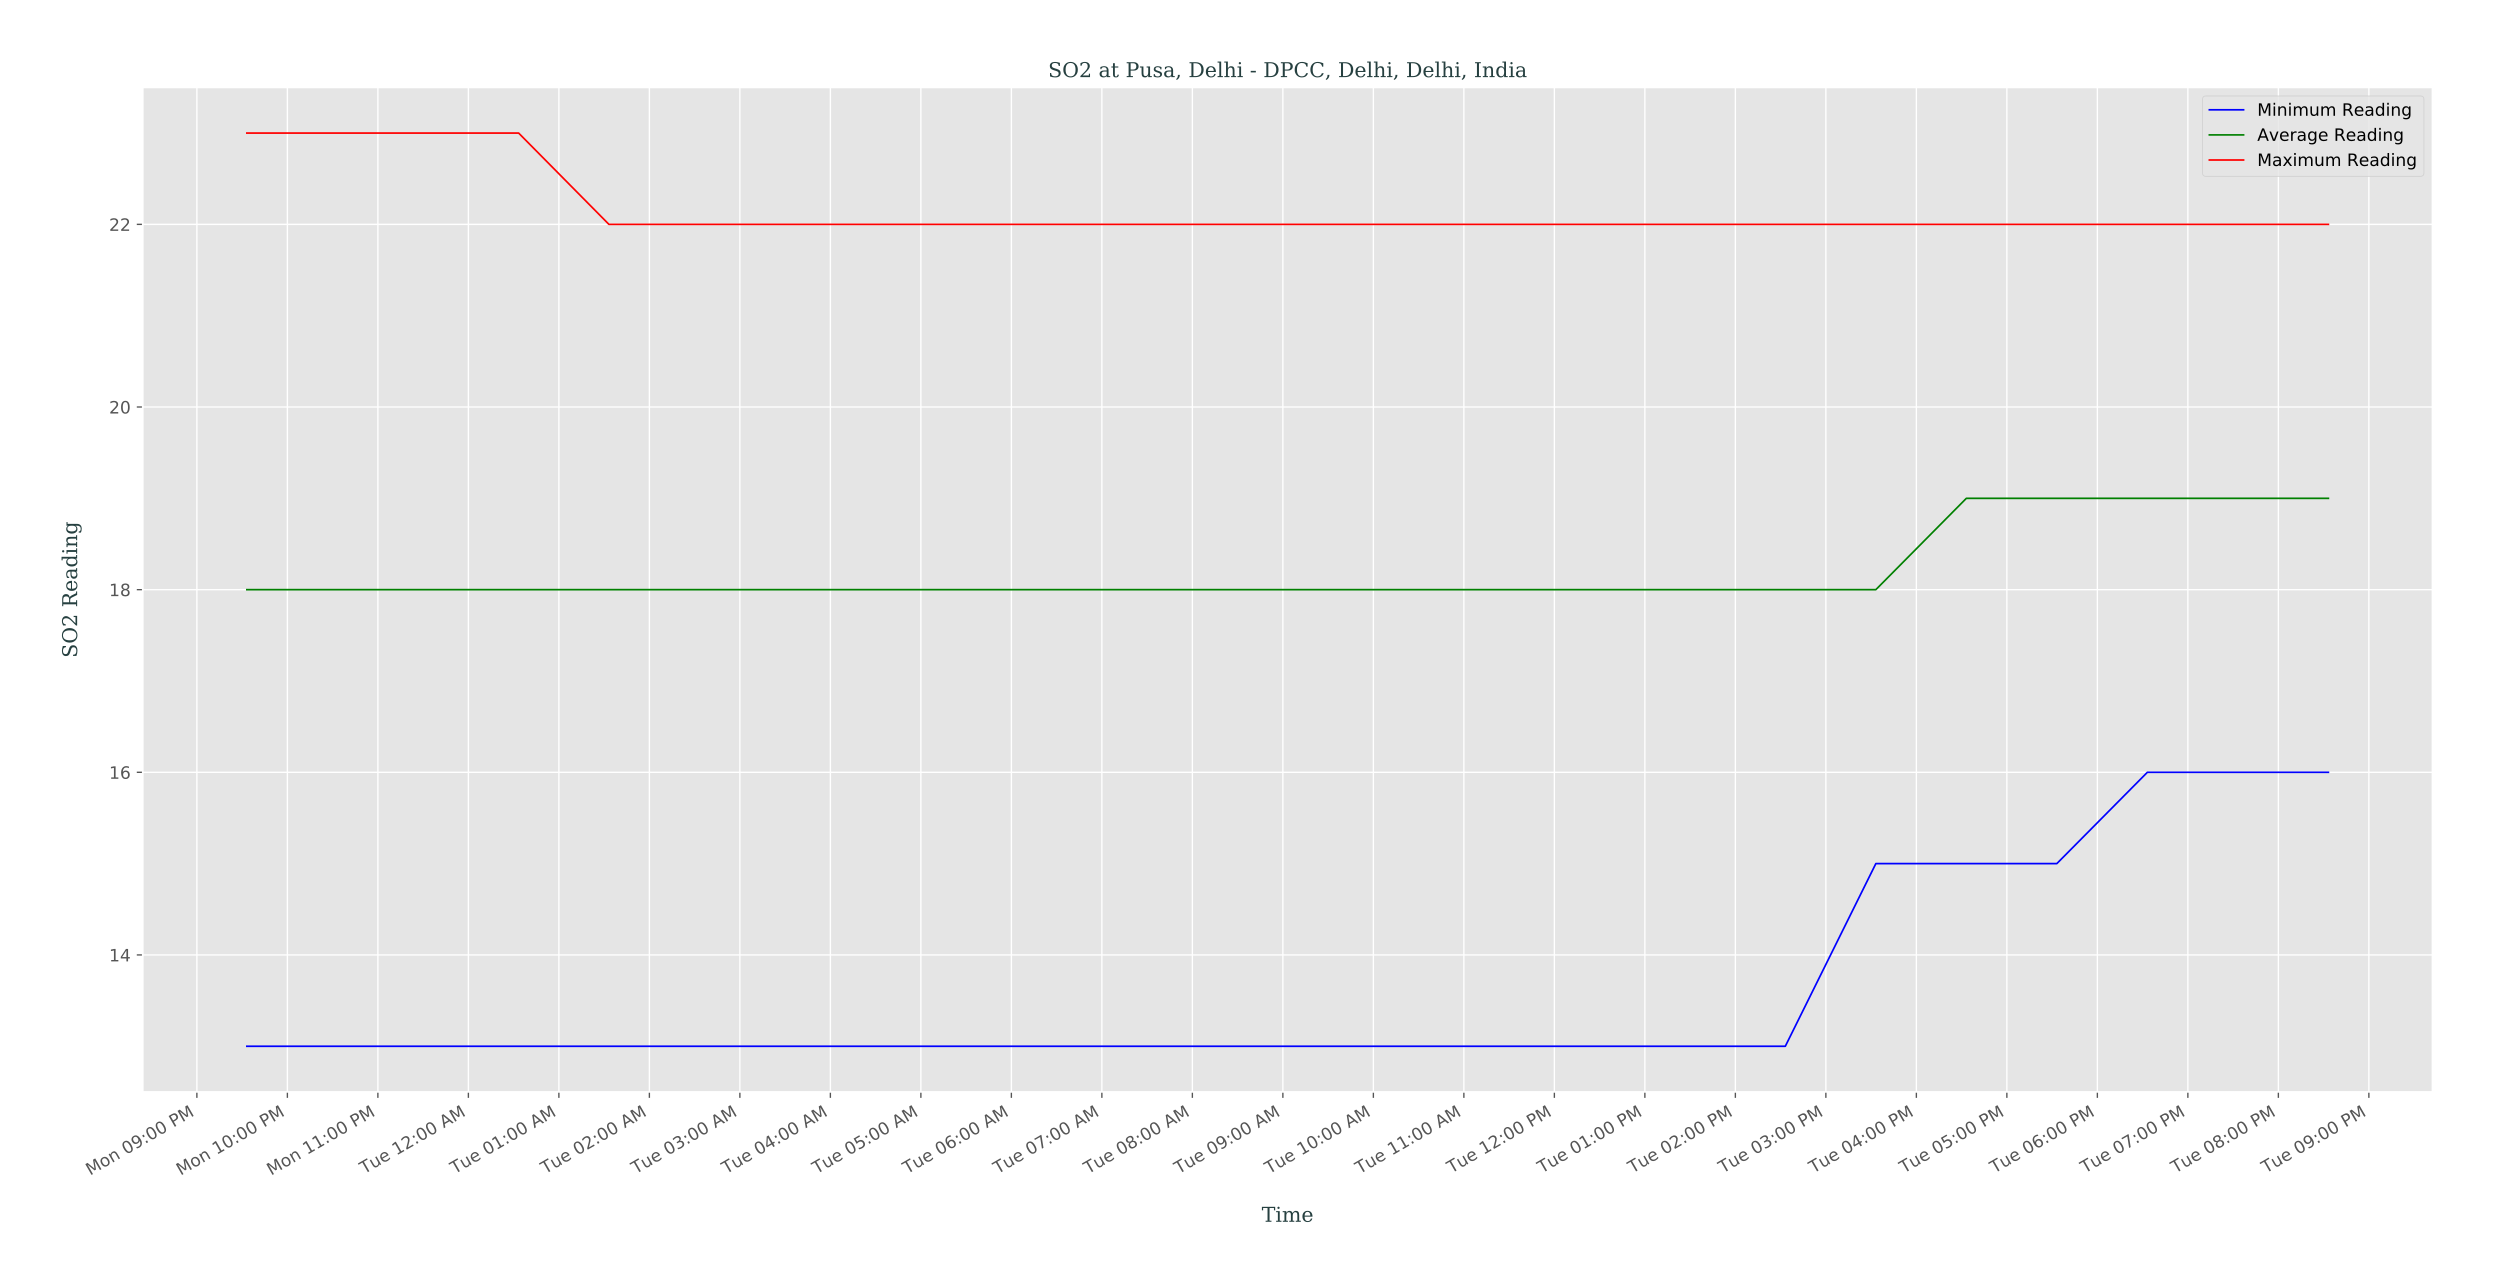 <?xml version="1.0" encoding="utf-8" standalone="no"?>
<!DOCTYPE svg PUBLIC "-//W3C//DTD SVG 1.1//EN"
  "http://www.w3.org/Graphics/SVG/1.1/DTD/svg11.dtd">
<!-- Created with matplotlib (http://matplotlib.org/) -->
<svg height="753.092pt" version="1.1" viewBox="0 0 1462.209 753.092" width="1462.209pt" xmlns="http://www.w3.org/2000/svg" xmlns:xlink="http://www.w3.org/1999/xlink">
 <defs>
  <style type="text/css">
*{stroke-linecap:butt;stroke-linejoin:round;}
  </style>
 </defs>
 <g id="figure_1">
  <g id="patch_1">
   <path d="M 0 753.092 
L 1462.209 753.092 
L 1462.209 0 
L 0 0 
z
" style="fill:#ffffff;"/>
  </g>
  <g id="axes_1">
   <g id="patch_2">
    <path d="M 83.509 638.638 
L 1422.709 638.638 
L 1422.709 51.118 
L 83.509 51.118 
z
" style="fill:#e5e5e5;"/>
   </g>
   <g id="matplotlib.axis_1">
    <g id="xtick_1">
     <g id="line2d_1">
      <path clip-path="url(#ped4b035534)" d="M 115.152 638.638 
L 115.152 51.118 
" style="fill:none;stroke:#ffffff;stroke-linecap:square;stroke-width:0.8;"/>
     </g>
     <g id="line2d_2">
      <defs>
       <path d="M 0 0 
L 0 3.5 
" id="mb4f7ff4674" style="stroke:#555555;stroke-width:0.8;"/>
      </defs>
      <g>
       <use style="fill:#555555;stroke:#555555;stroke-width:0.8;" x="115.152" xlink:href="#mb4f7ff4674" y="638.638"/>
      </g>
     </g>
     <g id="text_1">
      <!-- Mon 09:00 PM -->
      <defs>
       <path d="M 9.812 72.906 
L 24.516 72.906 
L 43.109 23.297 
L 61.812 72.906 
L 76.516 72.906 
L 76.516 0 
L 66.891 0 
L 66.891 64.016 
L 48.094 14.016 
L 38.188 14.016 
L 19.391 64.016 
L 19.391 0 
L 9.812 0 
z
" id="DejaVuSans-4d"/>
       <path d="M 30.609 48.391 
Q 23.391 48.391 19.188 42.75 
Q 14.984 37.109 14.984 27.297 
Q 14.984 17.484 19.156 11.844 
Q 23.344 6.203 30.609 6.203 
Q 37.797 6.203 41.984 11.859 
Q 46.188 17.531 46.188 27.297 
Q 46.188 37.016 41.984 42.703 
Q 37.797 48.391 30.609 48.391 
z
M 30.609 56 
Q 42.328 56 49.016 48.375 
Q 55.719 40.766 55.719 27.297 
Q 55.719 13.875 49.016 6.219 
Q 42.328 -1.422 30.609 -1.422 
Q 18.844 -1.422 12.172 6.219 
Q 5.516 13.875 5.516 27.297 
Q 5.516 40.766 12.172 48.375 
Q 18.844 56 30.609 56 
z
" id="DejaVuSans-6f"/>
       <path d="M 54.891 33.016 
L 54.891 0 
L 45.906 0 
L 45.906 32.719 
Q 45.906 40.484 42.875 44.328 
Q 39.844 48.188 33.797 48.188 
Q 26.516 48.188 22.312 43.547 
Q 18.109 38.922 18.109 30.906 
L 18.109 0 
L 9.078 0 
L 9.078 54.688 
L 18.109 54.688 
L 18.109 46.188 
Q 21.344 51.125 25.703 53.562 
Q 30.078 56 35.797 56 
Q 45.219 56 50.047 50.172 
Q 54.891 44.344 54.891 33.016 
z
" id="DejaVuSans-6e"/>
       <path id="DejaVuSans-20"/>
       <path d="M 31.781 66.406 
Q 24.172 66.406 20.328 58.906 
Q 16.5 51.422 16.5 36.375 
Q 16.5 21.391 20.328 13.891 
Q 24.172 6.391 31.781 6.391 
Q 39.453 6.391 43.281 13.891 
Q 47.125 21.391 47.125 36.375 
Q 47.125 51.422 43.281 58.906 
Q 39.453 66.406 31.781 66.406 
z
M 31.781 74.219 
Q 44.047 74.219 50.516 64.516 
Q 56.984 54.828 56.984 36.375 
Q 56.984 17.969 50.516 8.266 
Q 44.047 -1.422 31.781 -1.422 
Q 19.531 -1.422 13.062 8.266 
Q 6.594 17.969 6.594 36.375 
Q 6.594 54.828 13.062 64.516 
Q 19.531 74.219 31.781 74.219 
z
" id="DejaVuSans-30"/>
       <path d="M 10.984 1.516 
L 10.984 10.5 
Q 14.703 8.734 18.5 7.812 
Q 22.312 6.891 25.984 6.891 
Q 35.75 6.891 40.891 13.453 
Q 46.047 20.016 46.781 33.406 
Q 43.953 29.203 39.594 26.953 
Q 35.25 24.703 29.984 24.703 
Q 19.047 24.703 12.672 31.312 
Q 6.297 37.938 6.297 49.422 
Q 6.297 60.641 12.938 67.422 
Q 19.578 74.219 30.609 74.219 
Q 43.266 74.219 49.922 64.516 
Q 56.594 54.828 56.594 36.375 
Q 56.594 19.141 48.406 8.859 
Q 40.234 -1.422 26.422 -1.422 
Q 22.703 -1.422 18.891 -0.688 
Q 15.094 0.047 10.984 1.516 
z
M 30.609 32.422 
Q 37.25 32.422 41.125 36.953 
Q 45.016 41.5 45.016 49.422 
Q 45.016 57.281 41.125 61.844 
Q 37.25 66.406 30.609 66.406 
Q 23.969 66.406 20.094 61.844 
Q 16.219 57.281 16.219 49.422 
Q 16.219 41.5 20.094 36.953 
Q 23.969 32.422 30.609 32.422 
z
" id="DejaVuSans-39"/>
       <path d="M 11.719 12.406 
L 22.016 12.406 
L 22.016 0 
L 11.719 0 
z
M 11.719 51.703 
L 22.016 51.703 
L 22.016 39.312 
L 11.719 39.312 
z
" id="DejaVuSans-3a"/>
       <path d="M 19.672 64.797 
L 19.672 37.406 
L 32.078 37.406 
Q 38.969 37.406 42.719 40.969 
Q 46.484 44.531 46.484 51.125 
Q 46.484 57.672 42.719 61.234 
Q 38.969 64.797 32.078 64.797 
z
M 9.812 72.906 
L 32.078 72.906 
Q 44.344 72.906 50.609 67.359 
Q 56.891 61.812 56.891 51.125 
Q 56.891 40.328 50.609 34.812 
Q 44.344 29.297 32.078 29.297 
L 19.672 29.297 
L 19.672 0 
L 9.812 0 
z
" id="DejaVuSans-50"/>
      </defs>
      <g style="fill:#555555;" transform="translate(52.696 687.677)rotate(-30)scale(0.1 -0.1)">
       <use xlink:href="#DejaVuSans-4d"/>
       <use x="86.279" xlink:href="#DejaVuSans-6f"/>
       <use x="147.461" xlink:href="#DejaVuSans-6e"/>
       <use x="210.84" xlink:href="#DejaVuSans-20"/>
       <use x="242.627" xlink:href="#DejaVuSans-30"/>
       <use x="306.25" xlink:href="#DejaVuSans-39"/>
       <use x="369.873" xlink:href="#DejaVuSans-3a"/>
       <use x="403.564" xlink:href="#DejaVuSans-30"/>
       <use x="467.188" xlink:href="#DejaVuSans-30"/>
       <use x="530.811" xlink:href="#DejaVuSans-20"/>
       <use x="562.598" xlink:href="#DejaVuSans-50"/>
       <use x="622.9" xlink:href="#DejaVuSans-4d"/>
      </g>
     </g>
    </g>
    <g id="xtick_2">
     <g id="line2d_3">
      <path clip-path="url(#ped4b035534)" d="M 168.084 638.638 
L 168.084 51.118 
" style="fill:none;stroke:#ffffff;stroke-linecap:square;stroke-width:0.8;"/>
     </g>
     <g id="line2d_4">
      <g>
       <use style="fill:#555555;stroke:#555555;stroke-width:0.8;" x="168.084" xlink:href="#mb4f7ff4674" y="638.638"/>
      </g>
     </g>
     <g id="text_2">
      <!-- Mon 10:00 PM -->
      <defs>
       <path d="M 12.406 8.297 
L 28.516 8.297 
L 28.516 63.922 
L 10.984 60.406 
L 10.984 69.391 
L 28.422 72.906 
L 38.281 72.906 
L 38.281 8.297 
L 54.391 8.297 
L 54.391 0 
L 12.406 0 
z
" id="DejaVuSans-31"/>
      </defs>
      <g style="fill:#555555;" transform="translate(105.628 687.677)rotate(-30)scale(0.1 -0.1)">
       <use xlink:href="#DejaVuSans-4d"/>
       <use x="86.279" xlink:href="#DejaVuSans-6f"/>
       <use x="147.461" xlink:href="#DejaVuSans-6e"/>
       <use x="210.84" xlink:href="#DejaVuSans-20"/>
       <use x="242.627" xlink:href="#DejaVuSans-31"/>
       <use x="306.25" xlink:href="#DejaVuSans-30"/>
       <use x="369.873" xlink:href="#DejaVuSans-3a"/>
       <use x="403.564" xlink:href="#DejaVuSans-30"/>
       <use x="467.188" xlink:href="#DejaVuSans-30"/>
       <use x="530.811" xlink:href="#DejaVuSans-20"/>
       <use x="562.598" xlink:href="#DejaVuSans-50"/>
       <use x="622.9" xlink:href="#DejaVuSans-4d"/>
      </g>
     </g>
    </g>
    <g id="xtick_3">
     <g id="line2d_5">
      <path clip-path="url(#ped4b035534)" d="M 221.015 638.638 
L 221.015 51.118 
" style="fill:none;stroke:#ffffff;stroke-linecap:square;stroke-width:0.8;"/>
     </g>
     <g id="line2d_6">
      <g>
       <use style="fill:#555555;stroke:#555555;stroke-width:0.8;" x="221.015" xlink:href="#mb4f7ff4674" y="638.638"/>
      </g>
     </g>
     <g id="text_3">
      <!-- Mon 11:00 PM -->
      <g style="fill:#555555;" transform="translate(158.559 687.677)rotate(-30)scale(0.1 -0.1)">
       <use xlink:href="#DejaVuSans-4d"/>
       <use x="86.279" xlink:href="#DejaVuSans-6f"/>
       <use x="147.461" xlink:href="#DejaVuSans-6e"/>
       <use x="210.84" xlink:href="#DejaVuSans-20"/>
       <use x="242.627" xlink:href="#DejaVuSans-31"/>
       <use x="306.25" xlink:href="#DejaVuSans-31"/>
       <use x="369.873" xlink:href="#DejaVuSans-3a"/>
       <use x="403.564" xlink:href="#DejaVuSans-30"/>
       <use x="467.188" xlink:href="#DejaVuSans-30"/>
       <use x="530.811" xlink:href="#DejaVuSans-20"/>
       <use x="562.598" xlink:href="#DejaVuSans-50"/>
       <use x="622.9" xlink:href="#DejaVuSans-4d"/>
      </g>
     </g>
    </g>
    <g id="xtick_4">
     <g id="line2d_7">
      <path clip-path="url(#ped4b035534)" d="M 273.947 638.638 
L 273.947 51.118 
" style="fill:none;stroke:#ffffff;stroke-linecap:square;stroke-width:0.8;"/>
     </g>
     <g id="line2d_8">
      <g>
       <use style="fill:#555555;stroke:#555555;stroke-width:0.8;" x="273.947" xlink:href="#mb4f7ff4674" y="638.638"/>
      </g>
     </g>
     <g id="text_4">
      <!-- Tue 12:00 AM -->
      <defs>
       <path d="M -0.297 72.906 
L 61.375 72.906 
L 61.375 64.594 
L 35.5 64.594 
L 35.5 0 
L 25.594 0 
L 25.594 64.594 
L -0.297 64.594 
z
" id="DejaVuSans-54"/>
       <path d="M 8.5 21.578 
L 8.5 54.688 
L 17.484 54.688 
L 17.484 21.922 
Q 17.484 14.156 20.5 10.266 
Q 23.531 6.391 29.594 6.391 
Q 36.859 6.391 41.078 11.031 
Q 45.312 15.672 45.312 23.688 
L 45.312 54.688 
L 54.297 54.688 
L 54.297 0 
L 45.312 0 
L 45.312 8.406 
Q 42.047 3.422 37.719 1 
Q 33.406 -1.422 27.688 -1.422 
Q 18.266 -1.422 13.375 4.438 
Q 8.5 10.297 8.5 21.578 
z
M 31.109 56 
z
" id="DejaVuSans-75"/>
       <path d="M 56.203 29.594 
L 56.203 25.203 
L 14.891 25.203 
Q 15.484 15.922 20.484 11.062 
Q 25.484 6.203 34.422 6.203 
Q 39.594 6.203 44.453 7.469 
Q 49.312 8.734 54.109 11.281 
L 54.109 2.781 
Q 49.266 0.734 44.188 -0.344 
Q 39.109 -1.422 33.891 -1.422 
Q 20.797 -1.422 13.156 6.188 
Q 5.516 13.812 5.516 26.812 
Q 5.516 40.234 12.766 48.109 
Q 20.016 56 32.328 56 
Q 43.359 56 49.781 48.891 
Q 56.203 41.797 56.203 29.594 
z
M 47.219 32.234 
Q 47.125 39.594 43.094 43.984 
Q 39.062 48.391 32.422 48.391 
Q 24.906 48.391 20.391 44.141 
Q 15.875 39.891 15.188 32.172 
z
" id="DejaVuSans-65"/>
       <path d="M 19.188 8.297 
L 53.609 8.297 
L 53.609 0 
L 7.328 0 
L 7.328 8.297 
Q 12.938 14.109 22.625 23.891 
Q 32.328 33.688 34.812 36.531 
Q 39.547 41.844 41.422 45.531 
Q 43.312 49.219 43.312 52.781 
Q 43.312 58.594 39.234 62.25 
Q 35.156 65.922 28.609 65.922 
Q 23.969 65.922 18.812 64.312 
Q 13.672 62.703 7.812 59.422 
L 7.812 69.391 
Q 13.766 71.781 18.938 73 
Q 24.125 74.219 28.422 74.219 
Q 39.75 74.219 46.484 68.547 
Q 53.219 62.891 53.219 53.422 
Q 53.219 48.922 51.531 44.891 
Q 49.859 40.875 45.406 35.406 
Q 44.188 33.984 37.641 27.219 
Q 31.109 20.453 19.188 8.297 
z
" id="DejaVuSans-32"/>
       <path d="M 34.188 63.188 
L 20.797 26.906 
L 47.609 26.906 
z
M 28.609 72.906 
L 39.797 72.906 
L 67.578 0 
L 57.328 0 
L 50.688 18.703 
L 17.828 18.703 
L 11.188 0 
L 0.781 0 
z
" id="DejaVuSans-41"/>
      </defs>
      <g style="fill:#555555;" transform="translate(212.962 686.828)rotate(-30)scale(0.1 -0.1)">
       <use xlink:href="#DejaVuSans-54"/>
       <use x="60.85" xlink:href="#DejaVuSans-75"/>
       <use x="124.229" xlink:href="#DejaVuSans-65"/>
       <use x="185.752" xlink:href="#DejaVuSans-20"/>
       <use x="217.539" xlink:href="#DejaVuSans-31"/>
       <use x="281.162" xlink:href="#DejaVuSans-32"/>
       <use x="344.785" xlink:href="#DejaVuSans-3a"/>
       <use x="378.477" xlink:href="#DejaVuSans-30"/>
       <use x="442.1" xlink:href="#DejaVuSans-30"/>
       <use x="505.723" xlink:href="#DejaVuSans-20"/>
       <use x="537.51" xlink:href="#DejaVuSans-41"/>
       <use x="605.918" xlink:href="#DejaVuSans-4d"/>
      </g>
     </g>
    </g>
    <g id="xtick_5">
     <g id="line2d_9">
      <path clip-path="url(#ped4b035534)" d="M 326.878 638.638 
L 326.878 51.118 
" style="fill:none;stroke:#ffffff;stroke-linecap:square;stroke-width:0.8;"/>
     </g>
     <g id="line2d_10">
      <g>
       <use style="fill:#555555;stroke:#555555;stroke-width:0.8;" x="326.878" xlink:href="#mb4f7ff4674" y="638.638"/>
      </g>
     </g>
     <g id="text_5">
      <!-- Tue 01:00 AM -->
      <g style="fill:#555555;" transform="translate(265.893 686.828)rotate(-30)scale(0.1 -0.1)">
       <use xlink:href="#DejaVuSans-54"/>
       <use x="60.85" xlink:href="#DejaVuSans-75"/>
       <use x="124.229" xlink:href="#DejaVuSans-65"/>
       <use x="185.752" xlink:href="#DejaVuSans-20"/>
       <use x="217.539" xlink:href="#DejaVuSans-30"/>
       <use x="281.162" xlink:href="#DejaVuSans-31"/>
       <use x="344.785" xlink:href="#DejaVuSans-3a"/>
       <use x="378.477" xlink:href="#DejaVuSans-30"/>
       <use x="442.1" xlink:href="#DejaVuSans-30"/>
       <use x="505.723" xlink:href="#DejaVuSans-20"/>
       <use x="537.51" xlink:href="#DejaVuSans-41"/>
       <use x="605.918" xlink:href="#DejaVuSans-4d"/>
      </g>
     </g>
    </g>
    <g id="xtick_6">
     <g id="line2d_11">
      <path clip-path="url(#ped4b035534)" d="M 379.81 638.638 
L 379.81 51.118 
" style="fill:none;stroke:#ffffff;stroke-linecap:square;stroke-width:0.8;"/>
     </g>
     <g id="line2d_12">
      <g>
       <use style="fill:#555555;stroke:#555555;stroke-width:0.8;" x="379.81" xlink:href="#mb4f7ff4674" y="638.638"/>
      </g>
     </g>
     <g id="text_6">
      <!-- Tue 02:00 AM -->
      <g style="fill:#555555;" transform="translate(318.825 686.828)rotate(-30)scale(0.1 -0.1)">
       <use xlink:href="#DejaVuSans-54"/>
       <use x="60.85" xlink:href="#DejaVuSans-75"/>
       <use x="124.229" xlink:href="#DejaVuSans-65"/>
       <use x="185.752" xlink:href="#DejaVuSans-20"/>
       <use x="217.539" xlink:href="#DejaVuSans-30"/>
       <use x="281.162" xlink:href="#DejaVuSans-32"/>
       <use x="344.785" xlink:href="#DejaVuSans-3a"/>
       <use x="378.477" xlink:href="#DejaVuSans-30"/>
       <use x="442.1" xlink:href="#DejaVuSans-30"/>
       <use x="505.723" xlink:href="#DejaVuSans-20"/>
       <use x="537.51" xlink:href="#DejaVuSans-41"/>
       <use x="605.918" xlink:href="#DejaVuSans-4d"/>
      </g>
     </g>
    </g>
    <g id="xtick_7">
     <g id="line2d_13">
      <path clip-path="url(#ped4b035534)" d="M 432.741 638.638 
L 432.741 51.118 
" style="fill:none;stroke:#ffffff;stroke-linecap:square;stroke-width:0.8;"/>
     </g>
     <g id="line2d_14">
      <g>
       <use style="fill:#555555;stroke:#555555;stroke-width:0.8;" x="432.741" xlink:href="#mb4f7ff4674" y="638.638"/>
      </g>
     </g>
     <g id="text_7">
      <!-- Tue 03:00 AM -->
      <defs>
       <path d="M 40.578 39.312 
Q 47.656 37.797 51.625 33 
Q 55.609 28.219 55.609 21.188 
Q 55.609 10.406 48.188 4.484 
Q 40.766 -1.422 27.094 -1.422 
Q 22.516 -1.422 17.656 -0.516 
Q 12.797 0.391 7.625 2.203 
L 7.625 11.719 
Q 11.719 9.328 16.594 8.109 
Q 21.484 6.891 26.812 6.891 
Q 36.078 6.891 40.938 10.547 
Q 45.797 14.203 45.797 21.188 
Q 45.797 27.641 41.281 31.266 
Q 36.766 34.906 28.719 34.906 
L 20.219 34.906 
L 20.219 43.016 
L 29.109 43.016 
Q 36.375 43.016 40.234 45.922 
Q 44.094 48.828 44.094 54.297 
Q 44.094 59.906 40.109 62.906 
Q 36.141 65.922 28.719 65.922 
Q 24.656 65.922 20.016 65.031 
Q 15.375 64.156 9.812 62.312 
L 9.812 71.094 
Q 15.438 72.656 20.344 73.438 
Q 25.25 74.219 29.594 74.219 
Q 40.828 74.219 47.359 69.109 
Q 53.906 64.016 53.906 55.328 
Q 53.906 49.266 50.438 45.094 
Q 46.969 40.922 40.578 39.312 
z
" id="DejaVuSans-33"/>
      </defs>
      <g style="fill:#555555;" transform="translate(371.756 686.828)rotate(-30)scale(0.1 -0.1)">
       <use xlink:href="#DejaVuSans-54"/>
       <use x="60.85" xlink:href="#DejaVuSans-75"/>
       <use x="124.229" xlink:href="#DejaVuSans-65"/>
       <use x="185.752" xlink:href="#DejaVuSans-20"/>
       <use x="217.539" xlink:href="#DejaVuSans-30"/>
       <use x="281.162" xlink:href="#DejaVuSans-33"/>
       <use x="344.785" xlink:href="#DejaVuSans-3a"/>
       <use x="378.477" xlink:href="#DejaVuSans-30"/>
       <use x="442.1" xlink:href="#DejaVuSans-30"/>
       <use x="505.723" xlink:href="#DejaVuSans-20"/>
       <use x="537.51" xlink:href="#DejaVuSans-41"/>
       <use x="605.918" xlink:href="#DejaVuSans-4d"/>
      </g>
     </g>
    </g>
    <g id="xtick_8">
     <g id="line2d_15">
      <path clip-path="url(#ped4b035534)" d="M 485.673 638.638 
L 485.673 51.118 
" style="fill:none;stroke:#ffffff;stroke-linecap:square;stroke-width:0.8;"/>
     </g>
     <g id="line2d_16">
      <g>
       <use style="fill:#555555;stroke:#555555;stroke-width:0.8;" x="485.673" xlink:href="#mb4f7ff4674" y="638.638"/>
      </g>
     </g>
     <g id="text_8">
      <!-- Tue 04:00 AM -->
      <defs>
       <path d="M 37.797 64.312 
L 12.891 25.391 
L 37.797 25.391 
z
M 35.203 72.906 
L 47.609 72.906 
L 47.609 25.391 
L 58.016 25.391 
L 58.016 17.188 
L 47.609 17.188 
L 47.609 0 
L 37.797 0 
L 37.797 17.188 
L 4.891 17.188 
L 4.891 26.703 
z
" id="DejaVuSans-34"/>
      </defs>
      <g style="fill:#555555;" transform="translate(424.688 686.828)rotate(-30)scale(0.1 -0.1)">
       <use xlink:href="#DejaVuSans-54"/>
       <use x="60.85" xlink:href="#DejaVuSans-75"/>
       <use x="124.229" xlink:href="#DejaVuSans-65"/>
       <use x="185.752" xlink:href="#DejaVuSans-20"/>
       <use x="217.539" xlink:href="#DejaVuSans-30"/>
       <use x="281.162" xlink:href="#DejaVuSans-34"/>
       <use x="344.785" xlink:href="#DejaVuSans-3a"/>
       <use x="378.477" xlink:href="#DejaVuSans-30"/>
       <use x="442.1" xlink:href="#DejaVuSans-30"/>
       <use x="505.723" xlink:href="#DejaVuSans-20"/>
       <use x="537.51" xlink:href="#DejaVuSans-41"/>
       <use x="605.918" xlink:href="#DejaVuSans-4d"/>
      </g>
     </g>
    </g>
    <g id="xtick_9">
     <g id="line2d_17">
      <path clip-path="url(#ped4b035534)" d="M 538.604 638.638 
L 538.604 51.118 
" style="fill:none;stroke:#ffffff;stroke-linecap:square;stroke-width:0.8;"/>
     </g>
     <g id="line2d_18">
      <g>
       <use style="fill:#555555;stroke:#555555;stroke-width:0.8;" x="538.604" xlink:href="#mb4f7ff4674" y="638.638"/>
      </g>
     </g>
     <g id="text_9">
      <!-- Tue 05:00 AM -->
      <defs>
       <path d="M 10.797 72.906 
L 49.516 72.906 
L 49.516 64.594 
L 19.828 64.594 
L 19.828 46.734 
Q 21.969 47.469 24.109 47.828 
Q 26.266 48.188 28.422 48.188 
Q 40.625 48.188 47.75 41.5 
Q 54.891 34.812 54.891 23.391 
Q 54.891 11.625 47.562 5.094 
Q 40.234 -1.422 26.906 -1.422 
Q 22.312 -1.422 17.547 -0.641 
Q 12.797 0.141 7.719 1.703 
L 7.719 11.625 
Q 12.109 9.234 16.797 8.062 
Q 21.484 6.891 26.703 6.891 
Q 35.156 6.891 40.078 11.328 
Q 45.016 15.766 45.016 23.391 
Q 45.016 31 40.078 35.438 
Q 35.156 39.891 26.703 39.891 
Q 22.75 39.891 18.812 39.016 
Q 14.891 38.141 10.797 36.281 
z
" id="DejaVuSans-35"/>
      </defs>
      <g style="fill:#555555;" transform="translate(477.619 686.828)rotate(-30)scale(0.1 -0.1)">
       <use xlink:href="#DejaVuSans-54"/>
       <use x="60.85" xlink:href="#DejaVuSans-75"/>
       <use x="124.229" xlink:href="#DejaVuSans-65"/>
       <use x="185.752" xlink:href="#DejaVuSans-20"/>
       <use x="217.539" xlink:href="#DejaVuSans-30"/>
       <use x="281.162" xlink:href="#DejaVuSans-35"/>
       <use x="344.785" xlink:href="#DejaVuSans-3a"/>
       <use x="378.477" xlink:href="#DejaVuSans-30"/>
       <use x="442.1" xlink:href="#DejaVuSans-30"/>
       <use x="505.723" xlink:href="#DejaVuSans-20"/>
       <use x="537.51" xlink:href="#DejaVuSans-41"/>
       <use x="605.918" xlink:href="#DejaVuSans-4d"/>
      </g>
     </g>
    </g>
    <g id="xtick_10">
     <g id="line2d_19">
      <path clip-path="url(#ped4b035534)" d="M 591.536 638.638 
L 591.536 51.118 
" style="fill:none;stroke:#ffffff;stroke-linecap:square;stroke-width:0.8;"/>
     </g>
     <g id="line2d_20">
      <g>
       <use style="fill:#555555;stroke:#555555;stroke-width:0.8;" x="591.536" xlink:href="#mb4f7ff4674" y="638.638"/>
      </g>
     </g>
     <g id="text_10">
      <!-- Tue 06:00 AM -->
      <defs>
       <path d="M 33.016 40.375 
Q 26.375 40.375 22.484 35.828 
Q 18.609 31.297 18.609 23.391 
Q 18.609 15.531 22.484 10.953 
Q 26.375 6.391 33.016 6.391 
Q 39.656 6.391 43.531 10.953 
Q 47.406 15.531 47.406 23.391 
Q 47.406 31.297 43.531 35.828 
Q 39.656 40.375 33.016 40.375 
z
M 52.594 71.297 
L 52.594 62.312 
Q 48.875 64.062 45.094 64.984 
Q 41.312 65.922 37.594 65.922 
Q 27.828 65.922 22.672 59.328 
Q 17.531 52.734 16.797 39.406 
Q 19.672 43.656 24.016 45.922 
Q 28.375 48.188 33.594 48.188 
Q 44.578 48.188 50.953 41.516 
Q 57.328 34.859 57.328 23.391 
Q 57.328 12.156 50.688 5.359 
Q 44.047 -1.422 33.016 -1.422 
Q 20.359 -1.422 13.672 8.266 
Q 6.984 17.969 6.984 36.375 
Q 6.984 53.656 15.188 63.938 
Q 23.391 74.219 37.203 74.219 
Q 40.922 74.219 44.703 73.484 
Q 48.484 72.75 52.594 71.297 
z
" id="DejaVuSans-36"/>
      </defs>
      <g style="fill:#555555;" transform="translate(530.551 686.828)rotate(-30)scale(0.1 -0.1)">
       <use xlink:href="#DejaVuSans-54"/>
       <use x="60.85" xlink:href="#DejaVuSans-75"/>
       <use x="124.229" xlink:href="#DejaVuSans-65"/>
       <use x="185.752" xlink:href="#DejaVuSans-20"/>
       <use x="217.539" xlink:href="#DejaVuSans-30"/>
       <use x="281.162" xlink:href="#DejaVuSans-36"/>
       <use x="344.785" xlink:href="#DejaVuSans-3a"/>
       <use x="378.477" xlink:href="#DejaVuSans-30"/>
       <use x="442.1" xlink:href="#DejaVuSans-30"/>
       <use x="505.723" xlink:href="#DejaVuSans-20"/>
       <use x="537.51" xlink:href="#DejaVuSans-41"/>
       <use x="605.918" xlink:href="#DejaVuSans-4d"/>
      </g>
     </g>
    </g>
    <g id="xtick_11">
     <g id="line2d_21">
      <path clip-path="url(#ped4b035534)" d="M 644.467 638.638 
L 644.467 51.118 
" style="fill:none;stroke:#ffffff;stroke-linecap:square;stroke-width:0.8;"/>
     </g>
     <g id="line2d_22">
      <g>
       <use style="fill:#555555;stroke:#555555;stroke-width:0.8;" x="644.467" xlink:href="#mb4f7ff4674" y="638.638"/>
      </g>
     </g>
     <g id="text_11">
      <!-- Tue 07:00 AM -->
      <defs>
       <path d="M 8.203 72.906 
L 55.078 72.906 
L 55.078 68.703 
L 28.609 0 
L 18.312 0 
L 43.219 64.594 
L 8.203 64.594 
z
" id="DejaVuSans-37"/>
      </defs>
      <g style="fill:#555555;" transform="translate(583.482 686.828)rotate(-30)scale(0.1 -0.1)">
       <use xlink:href="#DejaVuSans-54"/>
       <use x="60.85" xlink:href="#DejaVuSans-75"/>
       <use x="124.229" xlink:href="#DejaVuSans-65"/>
       <use x="185.752" xlink:href="#DejaVuSans-20"/>
       <use x="217.539" xlink:href="#DejaVuSans-30"/>
       <use x="281.162" xlink:href="#DejaVuSans-37"/>
       <use x="344.785" xlink:href="#DejaVuSans-3a"/>
       <use x="378.477" xlink:href="#DejaVuSans-30"/>
       <use x="442.1" xlink:href="#DejaVuSans-30"/>
       <use x="505.723" xlink:href="#DejaVuSans-20"/>
       <use x="537.51" xlink:href="#DejaVuSans-41"/>
       <use x="605.918" xlink:href="#DejaVuSans-4d"/>
      </g>
     </g>
    </g>
    <g id="xtick_12">
     <g id="line2d_23">
      <path clip-path="url(#ped4b035534)" d="M 697.399 638.638 
L 697.399 51.118 
" style="fill:none;stroke:#ffffff;stroke-linecap:square;stroke-width:0.8;"/>
     </g>
     <g id="line2d_24">
      <g>
       <use style="fill:#555555;stroke:#555555;stroke-width:0.8;" x="697.399" xlink:href="#mb4f7ff4674" y="638.638"/>
      </g>
     </g>
     <g id="text_12">
      <!-- Tue 08:00 AM -->
      <defs>
       <path d="M 31.781 34.625 
Q 24.75 34.625 20.719 30.859 
Q 16.703 27.094 16.703 20.516 
Q 16.703 13.922 20.719 10.156 
Q 24.75 6.391 31.781 6.391 
Q 38.812 6.391 42.859 10.172 
Q 46.922 13.969 46.922 20.516 
Q 46.922 27.094 42.891 30.859 
Q 38.875 34.625 31.781 34.625 
z
M 21.922 38.812 
Q 15.578 40.375 12.031 44.719 
Q 8.5 49.078 8.5 55.328 
Q 8.5 64.062 14.719 69.141 
Q 20.953 74.219 31.781 74.219 
Q 42.672 74.219 48.875 69.141 
Q 55.078 64.062 55.078 55.328 
Q 55.078 49.078 51.531 44.719 
Q 48 40.375 41.703 38.812 
Q 48.828 37.156 52.797 32.312 
Q 56.781 27.484 56.781 20.516 
Q 56.781 9.906 50.312 4.234 
Q 43.844 -1.422 31.781 -1.422 
Q 19.734 -1.422 13.25 4.234 
Q 6.781 9.906 6.781 20.516 
Q 6.781 27.484 10.781 32.312 
Q 14.797 37.156 21.922 38.812 
z
M 18.312 54.391 
Q 18.312 48.734 21.844 45.562 
Q 25.391 42.391 31.781 42.391 
Q 38.141 42.391 41.719 45.562 
Q 45.312 48.734 45.312 54.391 
Q 45.312 60.062 41.719 63.234 
Q 38.141 66.406 31.781 66.406 
Q 25.391 66.406 21.844 63.234 
Q 18.312 60.062 18.312 54.391 
z
" id="DejaVuSans-38"/>
      </defs>
      <g style="fill:#555555;" transform="translate(636.414 686.828)rotate(-30)scale(0.1 -0.1)">
       <use xlink:href="#DejaVuSans-54"/>
       <use x="60.85" xlink:href="#DejaVuSans-75"/>
       <use x="124.229" xlink:href="#DejaVuSans-65"/>
       <use x="185.752" xlink:href="#DejaVuSans-20"/>
       <use x="217.539" xlink:href="#DejaVuSans-30"/>
       <use x="281.162" xlink:href="#DejaVuSans-38"/>
       <use x="344.785" xlink:href="#DejaVuSans-3a"/>
       <use x="378.477" xlink:href="#DejaVuSans-30"/>
       <use x="442.1" xlink:href="#DejaVuSans-30"/>
       <use x="505.723" xlink:href="#DejaVuSans-20"/>
       <use x="537.51" xlink:href="#DejaVuSans-41"/>
       <use x="605.918" xlink:href="#DejaVuSans-4d"/>
      </g>
     </g>
    </g>
    <g id="xtick_13">
     <g id="line2d_25">
      <path clip-path="url(#ped4b035534)" d="M 750.33 638.638 
L 750.33 51.118 
" style="fill:none;stroke:#ffffff;stroke-linecap:square;stroke-width:0.8;"/>
     </g>
     <g id="line2d_26">
      <g>
       <use style="fill:#555555;stroke:#555555;stroke-width:0.8;" x="750.33" xlink:href="#mb4f7ff4674" y="638.638"/>
      </g>
     </g>
     <g id="text_13">
      <!-- Tue 09:00 AM -->
      <g style="fill:#555555;" transform="translate(689.345 686.828)rotate(-30)scale(0.1 -0.1)">
       <use xlink:href="#DejaVuSans-54"/>
       <use x="60.85" xlink:href="#DejaVuSans-75"/>
       <use x="124.229" xlink:href="#DejaVuSans-65"/>
       <use x="185.752" xlink:href="#DejaVuSans-20"/>
       <use x="217.539" xlink:href="#DejaVuSans-30"/>
       <use x="281.162" xlink:href="#DejaVuSans-39"/>
       <use x="344.785" xlink:href="#DejaVuSans-3a"/>
       <use x="378.477" xlink:href="#DejaVuSans-30"/>
       <use x="442.1" xlink:href="#DejaVuSans-30"/>
       <use x="505.723" xlink:href="#DejaVuSans-20"/>
       <use x="537.51" xlink:href="#DejaVuSans-41"/>
       <use x="605.918" xlink:href="#DejaVuSans-4d"/>
      </g>
     </g>
    </g>
    <g id="xtick_14">
     <g id="line2d_27">
      <path clip-path="url(#ped4b035534)" d="M 803.262 638.638 
L 803.262 51.118 
" style="fill:none;stroke:#ffffff;stroke-linecap:square;stroke-width:0.8;"/>
     </g>
     <g id="line2d_28">
      <g>
       <use style="fill:#555555;stroke:#555555;stroke-width:0.8;" x="803.262" xlink:href="#mb4f7ff4674" y="638.638"/>
      </g>
     </g>
     <g id="text_14">
      <!-- Tue 10:00 AM -->
      <g style="fill:#555555;" transform="translate(742.277 686.828)rotate(-30)scale(0.1 -0.1)">
       <use xlink:href="#DejaVuSans-54"/>
       <use x="60.85" xlink:href="#DejaVuSans-75"/>
       <use x="124.229" xlink:href="#DejaVuSans-65"/>
       <use x="185.752" xlink:href="#DejaVuSans-20"/>
       <use x="217.539" xlink:href="#DejaVuSans-31"/>
       <use x="281.162" xlink:href="#DejaVuSans-30"/>
       <use x="344.785" xlink:href="#DejaVuSans-3a"/>
       <use x="378.477" xlink:href="#DejaVuSans-30"/>
       <use x="442.1" xlink:href="#DejaVuSans-30"/>
       <use x="505.723" xlink:href="#DejaVuSans-20"/>
       <use x="537.51" xlink:href="#DejaVuSans-41"/>
       <use x="605.918" xlink:href="#DejaVuSans-4d"/>
      </g>
     </g>
    </g>
    <g id="xtick_15">
     <g id="line2d_29">
      <path clip-path="url(#ped4b035534)" d="M 856.194 638.638 
L 856.194 51.118 
" style="fill:none;stroke:#ffffff;stroke-linecap:square;stroke-width:0.8;"/>
     </g>
     <g id="line2d_30">
      <g>
       <use style="fill:#555555;stroke:#555555;stroke-width:0.8;" x="856.194" xlink:href="#mb4f7ff4674" y="638.638"/>
      </g>
     </g>
     <g id="text_15">
      <!-- Tue 11:00 AM -->
      <g style="fill:#555555;" transform="translate(795.208 686.828)rotate(-30)scale(0.1 -0.1)">
       <use xlink:href="#DejaVuSans-54"/>
       <use x="60.85" xlink:href="#DejaVuSans-75"/>
       <use x="124.229" xlink:href="#DejaVuSans-65"/>
       <use x="185.752" xlink:href="#DejaVuSans-20"/>
       <use x="217.539" xlink:href="#DejaVuSans-31"/>
       <use x="281.162" xlink:href="#DejaVuSans-31"/>
       <use x="344.785" xlink:href="#DejaVuSans-3a"/>
       <use x="378.477" xlink:href="#DejaVuSans-30"/>
       <use x="442.1" xlink:href="#DejaVuSans-30"/>
       <use x="505.723" xlink:href="#DejaVuSans-20"/>
       <use x="537.51" xlink:href="#DejaVuSans-41"/>
       <use x="605.918" xlink:href="#DejaVuSans-4d"/>
      </g>
     </g>
    </g>
    <g id="xtick_16">
     <g id="line2d_31">
      <path clip-path="url(#ped4b035534)" d="M 909.125 638.638 
L 909.125 51.118 
" style="fill:none;stroke:#ffffff;stroke-linecap:square;stroke-width:0.8;"/>
     </g>
     <g id="line2d_32">
      <g>
       <use style="fill:#555555;stroke:#555555;stroke-width:0.8;" x="909.125" xlink:href="#mb4f7ff4674" y="638.638"/>
      </g>
     </g>
     <g id="text_16">
      <!-- Tue 12:00 PM -->
      <g style="fill:#555555;" transform="translate(848.842 686.422)rotate(-30)scale(0.1 -0.1)">
       <use xlink:href="#DejaVuSans-54"/>
       <use x="60.85" xlink:href="#DejaVuSans-75"/>
       <use x="124.229" xlink:href="#DejaVuSans-65"/>
       <use x="185.752" xlink:href="#DejaVuSans-20"/>
       <use x="217.539" xlink:href="#DejaVuSans-31"/>
       <use x="281.162" xlink:href="#DejaVuSans-32"/>
       <use x="344.785" xlink:href="#DejaVuSans-3a"/>
       <use x="378.477" xlink:href="#DejaVuSans-30"/>
       <use x="442.1" xlink:href="#DejaVuSans-30"/>
       <use x="505.723" xlink:href="#DejaVuSans-20"/>
       <use x="537.51" xlink:href="#DejaVuSans-50"/>
       <use x="597.812" xlink:href="#DejaVuSans-4d"/>
      </g>
     </g>
    </g>
    <g id="xtick_17">
     <g id="line2d_33">
      <path clip-path="url(#ped4b035534)" d="M 962.057 638.638 
L 962.057 51.118 
" style="fill:none;stroke:#ffffff;stroke-linecap:square;stroke-width:0.8;"/>
     </g>
     <g id="line2d_34">
      <g>
       <use style="fill:#555555;stroke:#555555;stroke-width:0.8;" x="962.057" xlink:href="#mb4f7ff4674" y="638.638"/>
      </g>
     </g>
     <g id="text_17">
      <!-- Tue 01:00 PM -->
      <g style="fill:#555555;" transform="translate(901.774 686.422)rotate(-30)scale(0.1 -0.1)">
       <use xlink:href="#DejaVuSans-54"/>
       <use x="60.85" xlink:href="#DejaVuSans-75"/>
       <use x="124.229" xlink:href="#DejaVuSans-65"/>
       <use x="185.752" xlink:href="#DejaVuSans-20"/>
       <use x="217.539" xlink:href="#DejaVuSans-30"/>
       <use x="281.162" xlink:href="#DejaVuSans-31"/>
       <use x="344.785" xlink:href="#DejaVuSans-3a"/>
       <use x="378.477" xlink:href="#DejaVuSans-30"/>
       <use x="442.1" xlink:href="#DejaVuSans-30"/>
       <use x="505.723" xlink:href="#DejaVuSans-20"/>
       <use x="537.51" xlink:href="#DejaVuSans-50"/>
       <use x="597.812" xlink:href="#DejaVuSans-4d"/>
      </g>
     </g>
    </g>
    <g id="xtick_18">
     <g id="line2d_35">
      <path clip-path="url(#ped4b035534)" d="M 1014.988 638.638 
L 1014.988 51.118 
" style="fill:none;stroke:#ffffff;stroke-linecap:square;stroke-width:0.8;"/>
     </g>
     <g id="line2d_36">
      <g>
       <use style="fill:#555555;stroke:#555555;stroke-width:0.8;" x="1014.988" xlink:href="#mb4f7ff4674" y="638.638"/>
      </g>
     </g>
     <g id="text_18">
      <!-- Tue 02:00 PM -->
      <g style="fill:#555555;" transform="translate(954.705 686.422)rotate(-30)scale(0.1 -0.1)">
       <use xlink:href="#DejaVuSans-54"/>
       <use x="60.85" xlink:href="#DejaVuSans-75"/>
       <use x="124.229" xlink:href="#DejaVuSans-65"/>
       <use x="185.752" xlink:href="#DejaVuSans-20"/>
       <use x="217.539" xlink:href="#DejaVuSans-30"/>
       <use x="281.162" xlink:href="#DejaVuSans-32"/>
       <use x="344.785" xlink:href="#DejaVuSans-3a"/>
       <use x="378.477" xlink:href="#DejaVuSans-30"/>
       <use x="442.1" xlink:href="#DejaVuSans-30"/>
       <use x="505.723" xlink:href="#DejaVuSans-20"/>
       <use x="537.51" xlink:href="#DejaVuSans-50"/>
       <use x="597.812" xlink:href="#DejaVuSans-4d"/>
      </g>
     </g>
    </g>
    <g id="xtick_19">
     <g id="line2d_37">
      <path clip-path="url(#ped4b035534)" d="M 1067.92 638.638 
L 1067.92 51.118 
" style="fill:none;stroke:#ffffff;stroke-linecap:square;stroke-width:0.8;"/>
     </g>
     <g id="line2d_38">
      <g>
       <use style="fill:#555555;stroke:#555555;stroke-width:0.8;" x="1067.92" xlink:href="#mb4f7ff4674" y="638.638"/>
      </g>
     </g>
     <g id="text_19">
      <!-- Tue 03:00 PM -->
      <g style="fill:#555555;" transform="translate(1007.637 686.422)rotate(-30)scale(0.1 -0.1)">
       <use xlink:href="#DejaVuSans-54"/>
       <use x="60.85" xlink:href="#DejaVuSans-75"/>
       <use x="124.229" xlink:href="#DejaVuSans-65"/>
       <use x="185.752" xlink:href="#DejaVuSans-20"/>
       <use x="217.539" xlink:href="#DejaVuSans-30"/>
       <use x="281.162" xlink:href="#DejaVuSans-33"/>
       <use x="344.785" xlink:href="#DejaVuSans-3a"/>
       <use x="378.477" xlink:href="#DejaVuSans-30"/>
       <use x="442.1" xlink:href="#DejaVuSans-30"/>
       <use x="505.723" xlink:href="#DejaVuSans-20"/>
       <use x="537.51" xlink:href="#DejaVuSans-50"/>
       <use x="597.812" xlink:href="#DejaVuSans-4d"/>
      </g>
     </g>
    </g>
    <g id="xtick_20">
     <g id="line2d_39">
      <path clip-path="url(#ped4b035534)" d="M 1120.851 638.638 
L 1120.851 51.118 
" style="fill:none;stroke:#ffffff;stroke-linecap:square;stroke-width:0.8;"/>
     </g>
     <g id="line2d_40">
      <g>
       <use style="fill:#555555;stroke:#555555;stroke-width:0.8;" x="1120.851" xlink:href="#mb4f7ff4674" y="638.638"/>
      </g>
     </g>
     <g id="text_20">
      <!-- Tue 04:00 PM -->
      <g style="fill:#555555;" transform="translate(1060.568 686.422)rotate(-30)scale(0.1 -0.1)">
       <use xlink:href="#DejaVuSans-54"/>
       <use x="60.85" xlink:href="#DejaVuSans-75"/>
       <use x="124.229" xlink:href="#DejaVuSans-65"/>
       <use x="185.752" xlink:href="#DejaVuSans-20"/>
       <use x="217.539" xlink:href="#DejaVuSans-30"/>
       <use x="281.162" xlink:href="#DejaVuSans-34"/>
       <use x="344.785" xlink:href="#DejaVuSans-3a"/>
       <use x="378.477" xlink:href="#DejaVuSans-30"/>
       <use x="442.1" xlink:href="#DejaVuSans-30"/>
       <use x="505.723" xlink:href="#DejaVuSans-20"/>
       <use x="537.51" xlink:href="#DejaVuSans-50"/>
       <use x="597.812" xlink:href="#DejaVuSans-4d"/>
      </g>
     </g>
    </g>
    <g id="xtick_21">
     <g id="line2d_41">
      <path clip-path="url(#ped4b035534)" d="M 1173.783 638.638 
L 1173.783 51.118 
" style="fill:none;stroke:#ffffff;stroke-linecap:square;stroke-width:0.8;"/>
     </g>
     <g id="line2d_42">
      <g>
       <use style="fill:#555555;stroke:#555555;stroke-width:0.8;" x="1173.783" xlink:href="#mb4f7ff4674" y="638.638"/>
      </g>
     </g>
     <g id="text_21">
      <!-- Tue 05:00 PM -->
      <g style="fill:#555555;" transform="translate(1113.5 686.422)rotate(-30)scale(0.1 -0.1)">
       <use xlink:href="#DejaVuSans-54"/>
       <use x="60.85" xlink:href="#DejaVuSans-75"/>
       <use x="124.229" xlink:href="#DejaVuSans-65"/>
       <use x="185.752" xlink:href="#DejaVuSans-20"/>
       <use x="217.539" xlink:href="#DejaVuSans-30"/>
       <use x="281.162" xlink:href="#DejaVuSans-35"/>
       <use x="344.785" xlink:href="#DejaVuSans-3a"/>
       <use x="378.477" xlink:href="#DejaVuSans-30"/>
       <use x="442.1" xlink:href="#DejaVuSans-30"/>
       <use x="505.723" xlink:href="#DejaVuSans-20"/>
       <use x="537.51" xlink:href="#DejaVuSans-50"/>
       <use x="597.812" xlink:href="#DejaVuSans-4d"/>
      </g>
     </g>
    </g>
    <g id="xtick_22">
     <g id="line2d_43">
      <path clip-path="url(#ped4b035534)" d="M 1226.714 638.638 
L 1226.714 51.118 
" style="fill:none;stroke:#ffffff;stroke-linecap:square;stroke-width:0.8;"/>
     </g>
     <g id="line2d_44">
      <g>
       <use style="fill:#555555;stroke:#555555;stroke-width:0.8;" x="1226.714" xlink:href="#mb4f7ff4674" y="638.638"/>
      </g>
     </g>
     <g id="text_22">
      <!-- Tue 06:00 PM -->
      <g style="fill:#555555;" transform="translate(1166.431 686.422)rotate(-30)scale(0.1 -0.1)">
       <use xlink:href="#DejaVuSans-54"/>
       <use x="60.85" xlink:href="#DejaVuSans-75"/>
       <use x="124.229" xlink:href="#DejaVuSans-65"/>
       <use x="185.752" xlink:href="#DejaVuSans-20"/>
       <use x="217.539" xlink:href="#DejaVuSans-30"/>
       <use x="281.162" xlink:href="#DejaVuSans-36"/>
       <use x="344.785" xlink:href="#DejaVuSans-3a"/>
       <use x="378.477" xlink:href="#DejaVuSans-30"/>
       <use x="442.1" xlink:href="#DejaVuSans-30"/>
       <use x="505.723" xlink:href="#DejaVuSans-20"/>
       <use x="537.51" xlink:href="#DejaVuSans-50"/>
       <use x="597.812" xlink:href="#DejaVuSans-4d"/>
      </g>
     </g>
    </g>
    <g id="xtick_23">
     <g id="line2d_45">
      <path clip-path="url(#ped4b035534)" d="M 1279.646 638.638 
L 1279.646 51.118 
" style="fill:none;stroke:#ffffff;stroke-linecap:square;stroke-width:0.8;"/>
     </g>
     <g id="line2d_46">
      <g>
       <use style="fill:#555555;stroke:#555555;stroke-width:0.8;" x="1279.646" xlink:href="#mb4f7ff4674" y="638.638"/>
      </g>
     </g>
     <g id="text_23">
      <!-- Tue 07:00 PM -->
      <g style="fill:#555555;" transform="translate(1219.363 686.422)rotate(-30)scale(0.1 -0.1)">
       <use xlink:href="#DejaVuSans-54"/>
       <use x="60.85" xlink:href="#DejaVuSans-75"/>
       <use x="124.229" xlink:href="#DejaVuSans-65"/>
       <use x="185.752" xlink:href="#DejaVuSans-20"/>
       <use x="217.539" xlink:href="#DejaVuSans-30"/>
       <use x="281.162" xlink:href="#DejaVuSans-37"/>
       <use x="344.785" xlink:href="#DejaVuSans-3a"/>
       <use x="378.477" xlink:href="#DejaVuSans-30"/>
       <use x="442.1" xlink:href="#DejaVuSans-30"/>
       <use x="505.723" xlink:href="#DejaVuSans-20"/>
       <use x="537.51" xlink:href="#DejaVuSans-50"/>
       <use x="597.812" xlink:href="#DejaVuSans-4d"/>
      </g>
     </g>
    </g>
    <g id="xtick_24">
     <g id="line2d_47">
      <path clip-path="url(#ped4b035534)" d="M 1332.577 638.638 
L 1332.577 51.118 
" style="fill:none;stroke:#ffffff;stroke-linecap:square;stroke-width:0.8;"/>
     </g>
     <g id="line2d_48">
      <g>
       <use style="fill:#555555;stroke:#555555;stroke-width:0.8;" x="1332.577" xlink:href="#mb4f7ff4674" y="638.638"/>
      </g>
     </g>
     <g id="text_24">
      <!-- Tue 08:00 PM -->
      <g style="fill:#555555;" transform="translate(1272.295 686.422)rotate(-30)scale(0.1 -0.1)">
       <use xlink:href="#DejaVuSans-54"/>
       <use x="60.85" xlink:href="#DejaVuSans-75"/>
       <use x="124.229" xlink:href="#DejaVuSans-65"/>
       <use x="185.752" xlink:href="#DejaVuSans-20"/>
       <use x="217.539" xlink:href="#DejaVuSans-30"/>
       <use x="281.162" xlink:href="#DejaVuSans-38"/>
       <use x="344.785" xlink:href="#DejaVuSans-3a"/>
       <use x="378.477" xlink:href="#DejaVuSans-30"/>
       <use x="442.1" xlink:href="#DejaVuSans-30"/>
       <use x="505.723" xlink:href="#DejaVuSans-20"/>
       <use x="537.51" xlink:href="#DejaVuSans-50"/>
       <use x="597.812" xlink:href="#DejaVuSans-4d"/>
      </g>
     </g>
    </g>
    <g id="xtick_25">
     <g id="line2d_49">
      <path clip-path="url(#ped4b035534)" d="M 1385.509 638.638 
L 1385.509 51.118 
" style="fill:none;stroke:#ffffff;stroke-linecap:square;stroke-width:0.8;"/>
     </g>
     <g id="line2d_50">
      <g>
       <use style="fill:#555555;stroke:#555555;stroke-width:0.8;" x="1385.509" xlink:href="#mb4f7ff4674" y="638.638"/>
      </g>
     </g>
     <g id="text_25">
      <!-- Tue 09:00 PM -->
      <g style="fill:#555555;" transform="translate(1325.226 686.422)rotate(-30)scale(0.1 -0.1)">
       <use xlink:href="#DejaVuSans-54"/>
       <use x="60.85" xlink:href="#DejaVuSans-75"/>
       <use x="124.229" xlink:href="#DejaVuSans-65"/>
       <use x="185.752" xlink:href="#DejaVuSans-20"/>
       <use x="217.539" xlink:href="#DejaVuSans-30"/>
       <use x="281.162" xlink:href="#DejaVuSans-39"/>
       <use x="344.785" xlink:href="#DejaVuSans-3a"/>
       <use x="378.477" xlink:href="#DejaVuSans-30"/>
       <use x="442.1" xlink:href="#DejaVuSans-30"/>
       <use x="505.723" xlink:href="#DejaVuSans-20"/>
       <use x="537.51" xlink:href="#DejaVuSans-50"/>
       <use x="597.812" xlink:href="#DejaVuSans-4d"/>
      </g>
     </g>
    </g>
    <g id="text_26">
     <!-- Time -->
     <defs>
      <path d="M 19.094 0 
L 19.094 5.172 
L 28.422 5.172 
L 28.422 67.094 
L 6.984 67.094 
L 6.984 55.719 
L 0.984 55.719 
L 0.984 72.906 
L 65.719 72.906 
L 65.719 55.719 
L 59.719 55.719 
L 59.719 67.094 
L 38.281 67.094 
L 38.281 5.172 
L 47.609 5.172 
L 47.609 0 
z
" id="DejaVuSerif-54"/>
      <path d="M 9.719 68.016 
Q 9.719 70.266 11.344 71.922 
Q 12.984 73.578 15.281 73.578 
Q 17.531 73.578 19.156 71.922 
Q 20.797 70.266 20.797 68.016 
Q 20.797 65.719 19.188 64.109 
Q 17.578 62.5 15.281 62.5 
Q 12.984 62.5 11.344 64.109 
Q 9.719 65.719 9.719 68.016 
z
M 21.188 5.172 
L 29.688 5.172 
L 29.688 0 
L 3.609 0 
L 3.609 5.172 
L 12.203 5.172 
L 12.203 46.688 
L 3.609 46.688 
L 3.609 51.906 
L 21.188 51.906 
z
" id="DejaVuSerif-69"/>
      <path d="M 51.812 41.797 
Q 54.391 47.516 58.422 50.422 
Q 62.453 53.328 67.828 53.328 
Q 75.984 53.328 79.984 48.266 
Q 83.984 43.219 83.984 33.016 
L 83.984 5.172 
L 92.094 5.172 
L 92.094 0 
L 67.188 0 
L 67.188 5.172 
L 75 5.172 
L 75 31.984 
Q 75 39.938 72.656 43.312 
Q 70.312 46.688 64.891 46.688 
Q 58.891 46.688 55.734 42.141 
Q 52.594 37.594 52.594 28.906 
L 52.594 5.172 
L 60.406 5.172 
L 60.406 0 
L 35.797 0 
L 35.797 5.172 
L 43.609 5.172 
L 43.609 32.328 
Q 43.609 40.094 41.266 43.391 
Q 38.922 46.688 33.5 46.688 
Q 27.484 46.688 24.328 42.141 
Q 21.188 37.594 21.188 28.906 
L 21.188 5.172 
L 29 5.172 
L 29 0 
L 4.109 0 
L 4.109 5.172 
L 12.203 5.172 
L 12.203 46.781 
L 3.609 46.781 
L 3.609 51.906 
L 21.188 51.906 
L 21.188 42.672 
Q 23.688 47.859 27.531 50.594 
Q 31.391 53.328 36.281 53.328 
Q 42.328 53.328 46.375 50.312 
Q 50.438 47.312 51.812 41.797 
z
" id="DejaVuSerif-6d"/>
      <path d="M 54.203 25 
L 15.484 25 
L 15.484 24.609 
Q 15.484 14.109 19.438 8.766 
Q 23.391 3.422 31.109 3.422 
Q 37.016 3.422 40.797 6.516 
Q 44.578 9.625 46.094 15.719 
L 53.328 15.719 
Q 51.172 7.172 45.375 2.875 
Q 39.594 -1.422 30.172 -1.422 
Q 18.797 -1.422 11.891 6.078 
Q 4.984 13.578 4.984 25.984 
Q 4.984 38.281 11.766 45.797 
Q 18.562 53.328 29.594 53.328 
Q 41.359 53.328 47.656 46.062 
Q 53.953 38.812 54.203 25 
z
M 43.609 30.172 
Q 43.312 39.266 39.766 43.875 
Q 36.234 48.484 29.594 48.484 
Q 23.391 48.484 19.828 43.844 
Q 16.266 39.203 15.484 30.172 
z
" id="DejaVuSerif-65"/>
     </defs>
     <g style="fill:#264040;" transform="translate(737.947 714.596)scale(0.12 -0.12)">
      <use xlink:href="#DejaVuSerif-54"/>
      <use x="66.699" xlink:href="#DejaVuSerif-69"/>
      <use x="98.682" xlink:href="#DejaVuSerif-6d"/>
      <use x="193.506" xlink:href="#DejaVuSerif-65"/>
     </g>
    </g>
   </g>
   <g id="matplotlib.axis_2">
    <g id="ytick_1">
     <g id="line2d_51">
      <path clip-path="url(#ped4b035534)" d="M 83.509 558.522 
L 1422.709 558.522 
" style="fill:none;stroke:#ffffff;stroke-linecap:square;stroke-width:0.8;"/>
     </g>
     <g id="line2d_52">
      <defs>
       <path d="M 0 0 
L -3.5 0 
" id="md50e6a7bdb" style="stroke:#555555;stroke-width:0.8;"/>
      </defs>
      <g>
       <use style="fill:#555555;stroke:#555555;stroke-width:0.8;" x="83.509" xlink:href="#md50e6a7bdb" y="558.522"/>
      </g>
     </g>
     <g id="text_27">
      <!-- 14 -->
      <g style="fill:#555555;" transform="translate(63.784 562.321)scale(0.1 -0.1)">
       <use xlink:href="#DejaVuSans-31"/>
       <use x="63.623" xlink:href="#DejaVuSans-34"/>
      </g>
     </g>
    </g>
    <g id="ytick_2">
     <g id="line2d_53">
      <path clip-path="url(#ped4b035534)" d="M 83.509 451.7 
L 1422.709 451.7 
" style="fill:none;stroke:#ffffff;stroke-linecap:square;stroke-width:0.8;"/>
     </g>
     <g id="line2d_54">
      <g>
       <use style="fill:#555555;stroke:#555555;stroke-width:0.8;" x="83.509" xlink:href="#md50e6a7bdb" y="451.7"/>
      </g>
     </g>
     <g id="text_28">
      <!-- 16 -->
      <g style="fill:#555555;" transform="translate(63.784 455.499)scale(0.1 -0.1)">
       <use xlink:href="#DejaVuSans-31"/>
       <use x="63.623" xlink:href="#DejaVuSans-36"/>
      </g>
     </g>
    </g>
    <g id="ytick_3">
     <g id="line2d_55">
      <path clip-path="url(#ped4b035534)" d="M 83.509 344.878 
L 1422.709 344.878 
" style="fill:none;stroke:#ffffff;stroke-linecap:square;stroke-width:0.8;"/>
     </g>
     <g id="line2d_56">
      <g>
       <use style="fill:#555555;stroke:#555555;stroke-width:0.8;" x="83.509" xlink:href="#md50e6a7bdb" y="344.878"/>
      </g>
     </g>
     <g id="text_29">
      <!-- 18 -->
      <g style="fill:#555555;" transform="translate(63.784 348.677)scale(0.1 -0.1)">
       <use xlink:href="#DejaVuSans-31"/>
       <use x="63.623" xlink:href="#DejaVuSans-38"/>
      </g>
     </g>
    </g>
    <g id="ytick_4">
     <g id="line2d_57">
      <path clip-path="url(#ped4b035534)" d="M 83.509 238.056 
L 1422.709 238.056 
" style="fill:none;stroke:#ffffff;stroke-linecap:square;stroke-width:0.8;"/>
     </g>
     <g id="line2d_58">
      <g>
       <use style="fill:#555555;stroke:#555555;stroke-width:0.8;" x="83.509" xlink:href="#md50e6a7bdb" y="238.056"/>
      </g>
     </g>
     <g id="text_30">
      <!-- 20 -->
      <g style="fill:#555555;" transform="translate(63.784 241.856)scale(0.1 -0.1)">
       <use xlink:href="#DejaVuSans-32"/>
       <use x="63.623" xlink:href="#DejaVuSans-30"/>
      </g>
     </g>
    </g>
    <g id="ytick_5">
     <g id="line2d_59">
      <path clip-path="url(#ped4b035534)" d="M 83.509 131.234 
L 1422.709 131.234 
" style="fill:none;stroke:#ffffff;stroke-linecap:square;stroke-width:0.8;"/>
     </g>
     <g id="line2d_60">
      <g>
       <use style="fill:#555555;stroke:#555555;stroke-width:0.8;" x="83.509" xlink:href="#md50e6a7bdb" y="131.234"/>
      </g>
     </g>
     <g id="text_31">
      <!-- 22 -->
      <g style="fill:#555555;" transform="translate(63.784 135.034)scale(0.1 -0.1)">
       <use xlink:href="#DejaVuSans-32"/>
       <use x="63.623" xlink:href="#DejaVuSans-32"/>
      </g>
     </g>
    </g>
    <g id="text_32">
     <!-- SO2 Reading -->
     <defs>
      <path d="M 9.281 3.516 
L 9.281 20.125 
L 14.891 20.062 
Q 15.141 11.766 19.703 7.781 
Q 24.266 3.812 33.594 3.812 
Q 42.281 3.812 46.844 7.25 
Q 51.422 10.688 51.422 17.281 
Q 51.422 22.562 48.656 25.391 
Q 45.906 28.219 37.016 30.906 
L 27.391 33.797 
Q 16.938 36.969 12.672 41.703 
Q 8.406 46.438 8.406 54.688 
Q 8.406 63.969 14.984 69.094 
Q 21.578 74.219 33.5 74.219 
Q 38.578 74.219 44.625 73.109 
Q 50.688 72.016 57.516 69.922 
L 57.516 54.391 
L 52 54.391 
Q 51.172 62.109 46.844 65.547 
Q 42.531 69 33.688 69 
Q 25.984 69 21.953 65.844 
Q 17.922 62.703 17.922 56.688 
Q 17.922 51.469 20.938 48.484 
Q 23.969 45.516 33.797 42.578 
L 42.828 39.891 
Q 52.734 36.922 56.953 32.297 
Q 61.188 27.688 61.188 19.922 
Q 61.188 9.328 54.391 3.953 
Q 47.609 -1.422 34.188 -1.422 
Q 28.172 -1.422 21.938 -0.188 
Q 15.719 1.031 9.281 3.516 
z
" id="DejaVuSerif-53"/>
      <path d="M 41.016 3.812 
Q 52.984 3.812 59.078 12.031 
Q 65.188 20.266 65.188 36.375 
Q 65.188 52.547 59.078 60.766 
Q 52.984 69 41.016 69 
Q 29 69 22.891 60.766 
Q 16.797 52.547 16.797 36.375 
Q 16.797 20.266 22.891 12.031 
Q 29 3.812 41.016 3.812 
z
M 41.016 -1.422 
Q 33.594 -1.422 27.359 1.016 
Q 21.141 3.469 16.406 8.203 
Q 10.938 13.672 8.266 20.609 
Q 5.609 27.547 5.609 36.375 
Q 5.609 45.219 8.266 52.172 
Q 10.938 59.125 16.406 64.594 
Q 21.188 69.391 27.344 71.797 
Q 33.5 74.219 41.016 74.219 
Q 56.891 74.219 66.656 63.812 
Q 76.422 53.422 76.422 36.375 
Q 76.422 27.641 73.734 20.625 
Q 71.047 13.625 65.578 8.203 
Q 60.797 3.422 54.641 1 
Q 48.484 -1.422 41.016 -1.422 
z
" id="DejaVuSerif-4f"/>
      <path d="M 12.797 55.516 
L 7.328 55.516 
L 7.328 68.5 
Q 12.547 71.297 17.844 72.75 
Q 23.141 74.219 28.219 74.219 
Q 39.594 74.219 46.188 68.703 
Q 52.781 63.188 52.781 53.719 
Q 52.781 43.016 37.844 28.125 
Q 36.672 27 36.078 26.422 
L 17.672 8.016 
L 48.094 8.016 
L 48.094 17 
L 53.812 17 
L 53.812 0 
L 6.781 0 
L 6.781 5.328 
L 28.906 27.391 
Q 36.234 34.719 39.359 40.844 
Q 42.484 46.969 42.484 53.719 
Q 42.484 61.078 38.641 65.234 
Q 34.812 69.391 28.078 69.391 
Q 21.094 69.391 17.281 65.922 
Q 13.484 62.453 12.797 55.516 
z
" id="DejaVuSerif-32"/>
      <path id="DejaVuSerif-20"/>
      <path d="M 47.906 36.188 
Q 51.312 35.25 53.781 33.031 
Q 56.25 30.812 58.203 26.812 
L 68.797 5.172 
L 77.688 5.172 
L 77.688 0 
L 60.5 0 
L 49.125 23.188 
Q 45.844 29.938 43.109 31.906 
Q 40.375 33.891 35.594 33.891 
L 24.703 33.891 
L 24.703 5.172 
L 35.016 5.172 
L 35.016 0 
L 5.516 0 
L 5.516 5.172 
L 14.797 5.172 
L 14.797 67.672 
L 5.516 67.672 
L 5.516 72.906 
L 42.484 72.906 
Q 53.125 72.906 58.906 67.828 
Q 64.703 62.75 64.703 53.422 
Q 64.703 45.906 60.469 41.578 
Q 56.25 37.25 47.906 36.188 
z
M 24.703 39.109 
L 39.109 39.109 
Q 46.484 39.109 50 42.594 
Q 53.516 46.094 53.516 53.422 
Q 53.516 60.75 50 64.203 
Q 46.484 67.672 39.109 67.672 
L 24.703 67.672 
z
" id="DejaVuSerif-52"/>
      <path d="M 39.797 16.312 
L 39.797 27.297 
L 28.219 27.297 
Q 21.531 27.297 18.25 24.406 
Q 14.984 21.531 14.984 15.578 
Q 14.984 10.156 18.297 6.984 
Q 21.625 3.812 27.297 3.812 
Q 32.906 3.812 36.344 7.281 
Q 39.797 10.75 39.797 16.312 
z
M 48.781 32.422 
L 48.781 5.172 
L 56.781 5.172 
L 56.781 0 
L 39.797 0 
L 39.797 5.609 
Q 36.812 2 32.906 0.281 
Q 29 -1.422 23.781 -1.422 
Q 15.141 -1.422 10.062 3.172 
Q 4.984 7.766 4.984 15.578 
Q 4.984 23.641 10.797 28.078 
Q 16.609 32.516 27.203 32.516 
L 39.797 32.516 
L 39.797 36.078 
Q 39.797 42 36.203 45.234 
Q 32.625 48.484 26.125 48.484 
Q 20.75 48.484 17.578 46.047 
Q 14.406 43.609 13.625 38.812 
L 8.984 38.812 
L 8.984 49.312 
Q 13.672 51.312 18.094 52.312 
Q 22.516 53.328 26.703 53.328 
Q 37.5 53.328 43.141 47.969 
Q 48.781 42.625 48.781 32.422 
z
" id="DejaVuSerif-61"/>
      <path d="M 52.484 5.172 
L 61.078 5.172 
L 61.078 0 
L 43.5 0 
L 43.5 8.109 
Q 40.875 3.219 36.797 0.891 
Q 32.719 -1.422 26.703 -1.422 
Q 17.141 -1.422 11.062 6.172 
Q 4.984 13.766 4.984 25.984 
Q 4.984 38.188 11.031 45.75 
Q 17.094 53.328 26.703 53.328 
Q 32.719 53.328 36.797 51 
Q 40.875 48.688 43.5 43.797 
L 43.5 70.797 
L 35.016 70.797 
L 35.016 75.984 
L 52.484 75.984 
z
M 43.5 23.391 
L 43.5 28.516 
Q 43.5 37.844 39.906 42.766 
Q 36.328 47.703 29.5 47.703 
Q 22.562 47.703 19.016 42.234 
Q 15.484 36.766 15.484 25.984 
Q 15.484 15.234 19.016 9.719 
Q 22.562 4.203 29.5 4.203 
Q 36.328 4.203 39.906 9.109 
Q 43.5 14.016 43.5 23.391 
z
" id="DejaVuSerif-64"/>
      <path d="M 4.109 0 
L 4.109 5.172 
L 12.203 5.172 
L 12.203 46.688 
L 3.609 46.688 
L 3.609 51.906 
L 21.188 51.906 
L 21.188 42.672 
Q 23.688 47.953 27.656 50.641 
Q 31.641 53.328 36.922 53.328 
Q 45.516 53.328 49.562 48.391 
Q 53.609 43.453 53.609 33.016 
L 53.609 5.172 
L 61.625 5.172 
L 61.625 0 
L 36.812 0 
L 36.812 5.172 
L 44.578 5.172 
L 44.578 30.172 
Q 44.578 39.703 42.234 43.234 
Q 39.891 46.781 33.984 46.781 
Q 27.734 46.781 24.453 42.203 
Q 21.188 37.641 21.188 28.906 
L 21.188 5.172 
L 29 5.172 
L 29 0 
z
" id="DejaVuSerif-6e"/>
      <path d="M 52.484 46.688 
L 52.484 1.125 
Q 52.484 -10.062 46.328 -16.141 
Q 40.188 -22.219 28.812 -22.219 
Q 23.688 -22.219 19 -21.281 
Q 14.312 -20.359 10.016 -18.5 
L 10.016 -7.625 
L 14.703 -7.625 
Q 15.578 -12.703 18.844 -15.047 
Q 22.125 -17.391 28.219 -17.391 
Q 36.141 -17.391 39.812 -12.922 
Q 43.5 -8.453 43.5 1.125 
L 43.5 8.109 
Q 40.875 3.219 36.797 0.891 
Q 32.719 -1.422 26.703 -1.422 
Q 17.141 -1.422 11.062 6.172 
Q 4.984 13.766 4.984 25.984 
Q 4.984 38.188 11.031 45.75 
Q 17.094 53.328 26.703 53.328 
Q 32.719 53.328 36.797 51 
Q 40.875 48.688 43.5 43.797 
L 43.5 51.906 
L 61.078 51.906 
L 61.078 46.688 
z
M 43.5 28.516 
Q 43.5 37.844 39.906 42.766 
Q 36.328 47.703 29.5 47.703 
Q 22.562 47.703 19.016 42.234 
Q 15.484 36.766 15.484 25.984 
Q 15.484 15.234 19.016 9.719 
Q 22.562 4.203 29.5 4.203 
Q 36.328 4.203 39.906 9.109 
Q 43.5 14.016 43.5 23.391 
z
" id="DejaVuSerif-67"/>
     </defs>
     <g style="fill:#264040;" transform="translate(45.118 384.743)rotate(-90)scale(0.12 -0.12)">
      <use xlink:href="#DejaVuSerif-53"/>
      <use x="68.506" xlink:href="#DejaVuSerif-4f"/>
      <use x="150.488" xlink:href="#DejaVuSerif-32"/>
      <use x="214.111" xlink:href="#DejaVuSerif-20"/>
      <use x="245.898" xlink:href="#DejaVuSerif-52"/>
      <use x="321.191" xlink:href="#DejaVuSerif-65"/>
      <use x="380.371" xlink:href="#DejaVuSerif-61"/>
      <use x="439.99" xlink:href="#DejaVuSerif-64"/>
      <use x="504.004" xlink:href="#DejaVuSerif-69"/>
      <use x="535.986" xlink:href="#DejaVuSerif-6e"/>
      <use x="600.391" xlink:href="#DejaVuSerif-67"/>
     </g>
    </g>
   </g>
   <g id="line2d_61">
    <path clip-path="url(#ped4b035534)" d="M 144.382 611.933 
L 197.328 611.933 
L 250.23 611.933 
L 303.338 611.933 
L 356.152 611.933 
L 409.04 611.933 
L 461.971 611.933 
L 514.873 611.933 
L 567.849 611.933 
L 620.751 611.933 
L 673.697 611.933 
L 726.614 611.933 
L 779.546 611.933 
L 832.477 611.933 
L 885.409 611.933 
L 938.355 611.933 
L 991.301 611.933 
L 1044.203 611.933 
L 1097.15 505.111 
L 1150.081 505.111 
L 1202.998 505.111 
L 1255.959 451.7 
L 1308.861 451.7 
L 1361.837 451.7 
" style="fill:none;stroke:#0000ff;stroke-linecap:square;"/>
   </g>
   <g id="line2d_62">
    <path clip-path="url(#ped4b035534)" d="M 144.382 344.878 
L 197.328 344.878 
L 250.23 344.878 
L 303.338 344.878 
L 356.152 344.878 
L 409.04 344.878 
L 461.971 344.878 
L 514.873 344.878 
L 567.849 344.878 
L 620.751 344.878 
L 673.697 344.878 
L 726.614 344.878 
L 779.546 344.878 
L 832.477 344.878 
L 885.409 344.878 
L 938.355 344.878 
L 991.301 344.878 
L 1044.203 344.878 
L 1097.15 344.878 
L 1150.081 291.467 
L 1202.998 291.467 
L 1255.959 291.467 
L 1308.861 291.467 
L 1361.837 291.467 
" style="fill:none;stroke:#008000;stroke-linecap:square;"/>
   </g>
   <g id="line2d_63">
    <path clip-path="url(#ped4b035534)" d="M 144.382 77.824 
L 197.328 77.824 
L 250.23 77.824 
L 303.338 77.824 
L 356.152 131.234 
L 409.04 131.234 
L 461.971 131.234 
L 514.873 131.234 
L 567.849 131.234 
L 620.751 131.234 
L 673.697 131.234 
L 726.614 131.234 
L 779.546 131.234 
L 832.477 131.234 
L 885.409 131.234 
L 938.355 131.234 
L 991.301 131.234 
L 1044.203 131.234 
L 1097.15 131.234 
L 1150.081 131.234 
L 1202.998 131.234 
L 1255.959 131.234 
L 1308.861 131.234 
L 1361.837 131.234 
" style="fill:none;stroke:#ff0000;stroke-linecap:square;"/>
   </g>
   <g id="patch_3">
    <path d="M 83.509 638.638 
L 83.509 51.118 
" style="fill:none;stroke:#ffffff;stroke-linecap:square;stroke-linejoin:miter;"/>
   </g>
   <g id="patch_4">
    <path d="M 1422.709 638.638 
L 1422.709 51.118 
" style="fill:none;stroke:#ffffff;stroke-linecap:square;stroke-linejoin:miter;"/>
   </g>
   <g id="patch_5">
    <path d="M 83.509 638.638 
L 1422.709 638.638 
" style="fill:none;stroke:#ffffff;stroke-linecap:square;stroke-linejoin:miter;"/>
   </g>
   <g id="patch_6">
    <path d="M 83.509 51.118 
L 1422.709 51.118 
" style="fill:none;stroke:#ffffff;stroke-linecap:square;stroke-linejoin:miter;"/>
   </g>
   <g id="text_33">
    <!-- SO2 at Pusa, Delhi - DPCC, Delhi, Delhi, India -->
    <defs>
     <path d="M 10.797 46.688 
L 2.875 46.688 
L 2.875 51.906 
L 10.797 51.906 
L 10.797 68.016 
L 19.828 68.016 
L 19.828 51.906 
L 36.719 51.906 
L 36.719 46.688 
L 19.828 46.688 
L 19.828 13.719 
Q 19.828 7.125 21.094 5.266 
Q 22.359 3.422 25.781 3.422 
Q 29.297 3.422 30.906 5.484 
Q 32.516 7.562 32.625 12.203 
L 39.406 12.203 
Q 39.016 5.125 35.547 1.844 
Q 32.078 -1.422 25 -1.422 
Q 17.234 -1.422 14.016 2.016 
Q 10.797 5.469 10.797 13.719 
z
" id="DejaVuSerif-74"/>
     <path d="M 24.703 37.109 
L 37.594 37.109 
Q 44.875 37.109 48.672 41.031 
Q 52.484 44.969 52.484 52.391 
Q 52.484 59.859 48.672 63.766 
Q 44.875 67.672 37.594 67.672 
L 24.703 67.672 
z
M 5.516 0 
L 5.516 5.172 
L 14.797 5.172 
L 14.797 67.672 
L 5.516 67.672 
L 5.516 72.906 
L 39.984 72.906 
Q 50.922 72.906 57.312 67.359 
Q 63.719 61.812 63.719 52.391 
Q 63.719 43.016 57.312 37.453 
Q 50.922 31.891 39.984 31.891 
L 24.703 31.891 
L 24.703 5.172 
L 35.984 5.172 
L 35.984 0 
z
" id="DejaVuSerif-50"/>
     <path d="M 35.406 51.906 
L 52.203 51.906 
L 52.203 5.172 
L 60.688 5.172 
L 60.688 0 
L 43.219 0 
L 43.219 9.188 
Q 40.719 4 36.766 1.281 
Q 32.812 -1.422 27.594 -1.422 
Q 18.953 -1.422 14.875 3.484 
Q 10.797 8.406 10.797 18.891 
L 10.797 46.688 
L 2.688 46.688 
L 2.688 51.906 
L 19.828 51.906 
L 19.828 21.688 
Q 19.828 12.203 22.141 8.688 
Q 24.469 5.172 30.422 5.172 
Q 36.672 5.172 39.938 9.766 
Q 43.219 14.359 43.219 23.094 
L 43.219 46.688 
L 35.406 46.688 
z
" id="DejaVuSerif-75"/>
     <path d="M 5.609 2.875 
L 5.609 14.984 
L 10.797 14.984 
Q 10.984 9.188 14.422 6.297 
Q 17.875 3.422 24.609 3.422 
Q 30.672 3.422 33.844 5.688 
Q 37.016 7.953 37.016 12.312 
Q 37.016 15.719 34.688 17.812 
Q 32.375 19.922 24.906 22.312 
L 18.406 24.516 
Q 11.719 26.656 8.719 29.875 
Q 5.719 33.109 5.719 38.094 
Q 5.719 45.219 10.938 49.266 
Q 16.156 53.328 25.391 53.328 
Q 29.5 53.328 34.031 52.25 
Q 38.578 51.172 43.406 49.125 
L 43.406 37.797 
L 38.234 37.797 
Q 38.031 42.828 34.703 45.656 
Q 31.391 48.484 25.688 48.484 
Q 20.016 48.484 17.109 46.484 
Q 14.203 44.484 14.203 40.484 
Q 14.203 37.203 16.406 35.219 
Q 18.609 33.25 25.203 31.203 
L 32.328 29 
Q 39.703 26.703 42.938 23.266 
Q 46.188 19.828 46.188 14.406 
Q 46.188 7.031 40.547 2.797 
Q 34.906 -1.422 25 -1.422 
Q 19.969 -1.422 15.188 -0.344 
Q 10.406 0.734 5.609 2.875 
z
" id="DejaVuSerif-73"/>
     <path d="M 3.609 -9.719 
Q 8.203 -6.344 10.344 -1.781 
Q 12.5 2.781 12.5 9.281 
L 12.5 11.078 
L 22.125 11.078 
Q 21.734 2.734 18.188 -3.25 
Q 14.656 -9.234 7.516 -13.625 
z
" id="DejaVuSerif-2c"/>
     <path d="M 24.703 5.172 
L 33.797 5.172 
Q 48 5.172 55.594 13.281 
Q 63.188 21.391 63.188 36.531 
Q 63.188 51.656 55.609 59.656 
Q 48.047 67.672 33.797 67.672 
L 24.703 67.672 
z
M 5.516 0 
L 5.516 5.172 
L 14.797 5.172 
L 14.797 67.672 
L 5.516 67.672 
L 5.516 72.906 
L 34.516 72.906 
Q 53.375 72.906 63.891 63.281 
Q 74.422 53.656 74.422 36.531 
Q 74.422 19.344 63.875 9.672 
Q 53.328 0 34.516 0 
z
" id="DejaVuSerif-44"/>
     <path d="M 20.516 5.172 
L 29 5.172 
L 29 0 
L 2.875 0 
L 2.875 5.172 
L 11.531 5.172 
L 11.531 70.797 
L 2.875 70.797 
L 2.875 75.984 
L 20.516 75.984 
z
" id="DejaVuSerif-6c"/>
     <path d="M 4.109 0 
L 4.109 5.172 
L 12.203 5.172 
L 12.203 70.797 
L 3.609 70.797 
L 3.609 75.984 
L 21.188 75.984 
L 21.188 42.672 
Q 23.688 47.953 27.656 50.641 
Q 31.641 53.328 36.922 53.328 
Q 45.516 53.328 49.562 48.391 
Q 53.609 43.453 53.609 33.016 
L 53.609 5.172 
L 61.625 5.172 
L 61.625 0 
L 36.812 0 
L 36.812 5.172 
L 44.578 5.172 
L 44.578 30.172 
Q 44.578 39.703 42.25 43.188 
Q 39.938 46.688 33.984 46.688 
Q 27.734 46.688 24.453 42.141 
Q 21.188 37.594 21.188 28.906 
L 21.188 5.172 
L 29 5.172 
L 29 0 
z
" id="DejaVuSerif-68"/>
     <path d="M 4.391 30.609 
L 29.391 30.609 
L 29.391 23 
L 4.391 23 
z
" id="DejaVuSerif-2d"/>
     <path d="M 70.516 19.281 
Q 67.281 9.078 59.688 3.828 
Q 52.094 -1.422 40.484 -1.422 
Q 33.344 -1.422 27.234 1.016 
Q 21.141 3.469 16.406 8.203 
Q 10.938 13.672 8.266 20.625 
Q 5.609 27.594 5.609 36.375 
Q 5.609 53.375 15.422 63.797 
Q 25.25 74.219 41.312 74.219 
Q 47.266 74.219 54 72.656 
Q 60.75 71.094 68.5 67.922 
L 68.5 51.125 
L 62.984 51.125 
Q 61.188 60.297 55.734 64.641 
Q 50.297 69 40.484 69 
Q 28.812 69 22.797 60.719 
Q 16.797 52.438 16.797 36.375 
Q 16.797 20.359 22.797 12.078 
Q 28.812 3.812 40.484 3.812 
Q 48.641 3.812 53.906 7.688 
Q 59.188 11.578 61.531 19.281 
z
" id="DejaVuSerif-43"/>
     <path d="M 24.703 5.172 
L 33.984 5.172 
L 33.984 0 
L 5.516 0 
L 5.516 5.172 
L 14.797 5.172 
L 14.797 67.672 
L 5.516 67.672 
L 5.516 72.906 
L 33.984 72.906 
L 33.984 67.672 
L 24.703 67.672 
z
" id="DejaVuSerif-49"/>
    </defs>
    <g style="fill:#264040;" transform="translate(613.016 45.118)scale(0.12 -0.12)">
     <use xlink:href="#DejaVuSerif-53"/>
     <use x="68.506" xlink:href="#DejaVuSerif-4f"/>
     <use x="150.488" xlink:href="#DejaVuSerif-32"/>
     <use x="214.111" xlink:href="#DejaVuSerif-20"/>
     <use x="245.898" xlink:href="#DejaVuSerif-61"/>
     <use x="305.518" xlink:href="#DejaVuSerif-74"/>
     <use x="345.703" xlink:href="#DejaVuSerif-20"/>
     <use x="377.49" xlink:href="#DejaVuSerif-50"/>
     <use x="444.775" xlink:href="#DejaVuSerif-75"/>
     <use x="509.18" xlink:href="#DejaVuSerif-73"/>
     <use x="560.498" xlink:href="#DejaVuSerif-61"/>
     <use x="620.117" xlink:href="#DejaVuSerif-2c"/>
     <use x="651.904" xlink:href="#DejaVuSerif-20"/>
     <use x="683.691" xlink:href="#DejaVuSerif-44"/>
     <use x="763.867" xlink:href="#DejaVuSerif-65"/>
     <use x="823.047" xlink:href="#DejaVuSerif-6c"/>
     <use x="855.029" xlink:href="#DejaVuSerif-68"/>
     <use x="919.434" xlink:href="#DejaVuSerif-69"/>
     <use x="951.416" xlink:href="#DejaVuSerif-20"/>
     <use x="983.203" xlink:href="#DejaVuSerif-2d"/>
     <use x="1016.992" xlink:href="#DejaVuSerif-20"/>
     <use x="1048.779" xlink:href="#DejaVuSerif-44"/>
     <use x="1128.955" xlink:href="#DejaVuSerif-50"/>
     <use x="1196.24" xlink:href="#DejaVuSerif-43"/>
     <use x="1272.754" xlink:href="#DejaVuSerif-43"/>
     <use x="1349.221" xlink:href="#DejaVuSerif-2c"/>
     <use x="1381.008" xlink:href="#DejaVuSerif-20"/>
     <use x="1412.795" xlink:href="#DejaVuSerif-44"/>
     <use x="1492.971" xlink:href="#DejaVuSerif-65"/>
     <use x="1552.15" xlink:href="#DejaVuSerif-6c"/>
     <use x="1584.133" xlink:href="#DejaVuSerif-68"/>
     <use x="1648.537" xlink:href="#DejaVuSerif-69"/>
     <use x="1680.52" xlink:href="#DejaVuSerif-2c"/>
     <use x="1712.307" xlink:href="#DejaVuSerif-20"/>
     <use x="1744.094" xlink:href="#DejaVuSerif-44"/>
     <use x="1824.27" xlink:href="#DejaVuSerif-65"/>
     <use x="1883.449" xlink:href="#DejaVuSerif-6c"/>
     <use x="1915.432" xlink:href="#DejaVuSerif-68"/>
     <use x="1979.836" xlink:href="#DejaVuSerif-69"/>
     <use x="2011.818" xlink:href="#DejaVuSerif-2c"/>
     <use x="2043.605" xlink:href="#DejaVuSerif-20"/>
     <use x="2075.393" xlink:href="#DejaVuSerif-49"/>
     <use x="2114.895" xlink:href="#DejaVuSerif-6e"/>
     <use x="2179.299" xlink:href="#DejaVuSerif-64"/>
     <use x="2243.312" xlink:href="#DejaVuSerif-69"/>
     <use x="2275.295" xlink:href="#DejaVuSerif-61"/>
    </g>
   </g>
   <g id="legend_1">
    <g id="patch_7">
     <path d="M 1290.223 103.153 
L 1415.709 103.153 
Q 1417.709 103.153 1417.709 101.153 
L 1417.709 58.118 
Q 1417.709 56.118 1415.709 56.118 
L 1290.223 56.118 
Q 1288.223 56.118 1288.223 58.118 
L 1288.223 101.153 
Q 1288.223 103.153 1290.223 103.153 
z
" style="fill:#e5e5e5;opacity:0.8;stroke:#cccccc;stroke-linejoin:miter;stroke-width:0.5;"/>
    </g>
    <g id="line2d_64">
     <path d="M 1292.223 64.217 
L 1312.223 64.217 
" style="fill:none;stroke:#0000ff;stroke-linecap:square;"/>
    </g>
    <g id="line2d_65"/>
    <g id="text_34">
     <!-- Minimum Reading -->
     <defs>
      <path d="M 9.422 54.688 
L 18.406 54.688 
L 18.406 0 
L 9.422 0 
z
M 9.422 75.984 
L 18.406 75.984 
L 18.406 64.594 
L 9.422 64.594 
z
" id="DejaVuSans-69"/>
      <path d="M 52 44.188 
Q 55.375 50.25 60.062 53.125 
Q 64.75 56 71.094 56 
Q 79.641 56 84.281 50.016 
Q 88.922 44.047 88.922 33.016 
L 88.922 0 
L 79.891 0 
L 79.891 32.719 
Q 79.891 40.578 77.094 44.375 
Q 74.312 48.188 68.609 48.188 
Q 61.625 48.188 57.562 43.547 
Q 53.516 38.922 53.516 30.906 
L 53.516 0 
L 44.484 0 
L 44.484 32.719 
Q 44.484 40.625 41.703 44.406 
Q 38.922 48.188 33.109 48.188 
Q 26.219 48.188 22.156 43.531 
Q 18.109 38.875 18.109 30.906 
L 18.109 0 
L 9.078 0 
L 9.078 54.688 
L 18.109 54.688 
L 18.109 46.188 
Q 21.188 51.219 25.484 53.609 
Q 29.781 56 35.688 56 
Q 41.656 56 45.828 52.969 
Q 50 49.953 52 44.188 
z
" id="DejaVuSans-6d"/>
      <path d="M 44.391 34.188 
Q 47.562 33.109 50.562 29.594 
Q 53.562 26.078 56.594 19.922 
L 66.609 0 
L 56 0 
L 46.688 18.703 
Q 43.062 26.031 39.672 28.422 
Q 36.281 30.812 30.422 30.812 
L 19.672 30.812 
L 19.672 0 
L 9.812 0 
L 9.812 72.906 
L 32.078 72.906 
Q 44.578 72.906 50.734 67.672 
Q 56.891 62.453 56.891 51.906 
Q 56.891 45.016 53.688 40.469 
Q 50.484 35.938 44.391 34.188 
z
M 19.672 64.797 
L 19.672 38.922 
L 32.078 38.922 
Q 39.203 38.922 42.844 42.219 
Q 46.484 45.516 46.484 51.906 
Q 46.484 58.297 42.844 61.547 
Q 39.203 64.797 32.078 64.797 
z
" id="DejaVuSans-52"/>
      <path d="M 34.281 27.484 
Q 23.391 27.484 19.188 25 
Q 14.984 22.516 14.984 16.5 
Q 14.984 11.719 18.141 8.906 
Q 21.297 6.109 26.703 6.109 
Q 34.188 6.109 38.703 11.406 
Q 43.219 16.703 43.219 25.484 
L 43.219 27.484 
z
M 52.203 31.203 
L 52.203 0 
L 43.219 0 
L 43.219 8.297 
Q 40.141 3.328 35.547 0.953 
Q 30.953 -1.422 24.312 -1.422 
Q 15.922 -1.422 10.953 3.297 
Q 6 8.016 6 15.922 
Q 6 25.141 12.172 29.828 
Q 18.359 34.516 30.609 34.516 
L 43.219 34.516 
L 43.219 35.406 
Q 43.219 41.609 39.141 45 
Q 35.062 48.391 27.688 48.391 
Q 23 48.391 18.547 47.266 
Q 14.109 46.141 10.016 43.891 
L 10.016 52.203 
Q 14.938 54.109 19.578 55.047 
Q 24.219 56 28.609 56 
Q 40.484 56 46.344 49.844 
Q 52.203 43.703 52.203 31.203 
z
" id="DejaVuSans-61"/>
      <path d="M 45.406 46.391 
L 45.406 75.984 
L 54.391 75.984 
L 54.391 0 
L 45.406 0 
L 45.406 8.203 
Q 42.578 3.328 38.25 0.953 
Q 33.938 -1.422 27.875 -1.422 
Q 17.969 -1.422 11.734 6.484 
Q 5.516 14.406 5.516 27.297 
Q 5.516 40.188 11.734 48.094 
Q 17.969 56 27.875 56 
Q 33.938 56 38.25 53.625 
Q 42.578 51.266 45.406 46.391 
z
M 14.797 27.297 
Q 14.797 17.391 18.875 11.75 
Q 22.953 6.109 30.078 6.109 
Q 37.203 6.109 41.297 11.75 
Q 45.406 17.391 45.406 27.297 
Q 45.406 37.203 41.297 42.844 
Q 37.203 48.484 30.078 48.484 
Q 22.953 48.484 18.875 42.844 
Q 14.797 37.203 14.797 27.297 
z
" id="DejaVuSans-64"/>
      <path d="M 45.406 27.984 
Q 45.406 37.75 41.375 43.109 
Q 37.359 48.484 30.078 48.484 
Q 22.859 48.484 18.828 43.109 
Q 14.797 37.75 14.797 27.984 
Q 14.797 18.266 18.828 12.891 
Q 22.859 7.516 30.078 7.516 
Q 37.359 7.516 41.375 12.891 
Q 45.406 18.266 45.406 27.984 
z
M 54.391 6.781 
Q 54.391 -7.172 48.188 -13.984 
Q 42 -20.797 29.203 -20.797 
Q 24.469 -20.797 20.266 -20.094 
Q 16.062 -19.391 12.109 -17.922 
L 12.109 -9.188 
Q 16.062 -11.328 19.922 -12.344 
Q 23.781 -13.375 27.781 -13.375 
Q 36.625 -13.375 41.016 -8.766 
Q 45.406 -4.156 45.406 5.172 
L 45.406 9.625 
Q 42.625 4.781 38.281 2.391 
Q 33.938 0 27.875 0 
Q 17.828 0 11.672 7.656 
Q 5.516 15.328 5.516 27.984 
Q 5.516 40.672 11.672 48.328 
Q 17.828 56 27.875 56 
Q 33.938 56 38.281 53.609 
Q 42.625 51.219 45.406 46.391 
L 45.406 54.688 
L 54.391 54.688 
z
" id="DejaVuSans-67"/>
     </defs>
     <g transform="translate(1320.223 67.717)scale(0.1 -0.1)">
      <use xlink:href="#DejaVuSans-4d"/>
      <use x="86.279" xlink:href="#DejaVuSans-69"/>
      <use x="114.062" xlink:href="#DejaVuSans-6e"/>
      <use x="177.441" xlink:href="#DejaVuSans-69"/>
      <use x="205.225" xlink:href="#DejaVuSans-6d"/>
      <use x="302.637" xlink:href="#DejaVuSans-75"/>
      <use x="366.016" xlink:href="#DejaVuSans-6d"/>
      <use x="463.428" xlink:href="#DejaVuSans-20"/>
      <use x="495.215" xlink:href="#DejaVuSans-52"/>
      <use x="564.635" xlink:href="#DejaVuSans-65"/>
      <use x="626.158" xlink:href="#DejaVuSans-61"/>
      <use x="687.438" xlink:href="#DejaVuSans-64"/>
      <use x="750.914" xlink:href="#DejaVuSans-69"/>
      <use x="778.697" xlink:href="#DejaVuSans-6e"/>
      <use x="842.076" xlink:href="#DejaVuSans-67"/>
     </g>
    </g>
    <g id="line2d_66">
     <path d="M 1292.223 78.895 
L 1312.223 78.895 
" style="fill:none;stroke:#008000;stroke-linecap:square;"/>
    </g>
    <g id="line2d_67"/>
    <g id="text_35">
     <!-- Average Reading -->
     <defs>
      <path d="M 2.984 54.688 
L 12.5 54.688 
L 29.594 8.797 
L 46.688 54.688 
L 56.203 54.688 
L 35.688 0 
L 23.484 0 
z
" id="DejaVuSans-76"/>
      <path d="M 41.109 46.297 
Q 39.594 47.172 37.812 47.578 
Q 36.031 48 33.891 48 
Q 26.266 48 22.188 43.047 
Q 18.109 38.094 18.109 28.812 
L 18.109 0 
L 9.078 0 
L 9.078 54.688 
L 18.109 54.688 
L 18.109 46.188 
Q 20.953 51.172 25.484 53.578 
Q 30.031 56 36.531 56 
Q 37.453 56 38.578 55.875 
Q 39.703 55.766 41.062 55.516 
z
" id="DejaVuSans-72"/>
     </defs>
     <g transform="translate(1320.223 82.395)scale(0.1 -0.1)">
      <use xlink:href="#DejaVuSans-41"/>
      <use x="68.33" xlink:href="#DejaVuSans-76"/>
      <use x="127.51" xlink:href="#DejaVuSans-65"/>
      <use x="189.033" xlink:href="#DejaVuSans-72"/>
      <use x="230.146" xlink:href="#DejaVuSans-61"/>
      <use x="291.426" xlink:href="#DejaVuSans-67"/>
      <use x="354.902" xlink:href="#DejaVuSans-65"/>
      <use x="416.426" xlink:href="#DejaVuSans-20"/>
      <use x="448.213" xlink:href="#DejaVuSans-52"/>
      <use x="517.633" xlink:href="#DejaVuSans-65"/>
      <use x="579.156" xlink:href="#DejaVuSans-61"/>
      <use x="640.436" xlink:href="#DejaVuSans-64"/>
      <use x="703.912" xlink:href="#DejaVuSans-69"/>
      <use x="731.695" xlink:href="#DejaVuSans-6e"/>
      <use x="795.074" xlink:href="#DejaVuSans-67"/>
     </g>
    </g>
    <g id="line2d_68">
     <path d="M 1292.223 93.573 
L 1312.223 93.573 
" style="fill:none;stroke:#ff0000;stroke-linecap:square;"/>
    </g>
    <g id="line2d_69"/>
    <g id="text_36">
     <!-- Maximum Reading -->
     <defs>
      <path d="M 54.891 54.688 
L 35.109 28.078 
L 55.906 0 
L 45.312 0 
L 29.391 21.484 
L 13.484 0 
L 2.875 0 
L 24.125 28.609 
L 4.688 54.688 
L 15.281 54.688 
L 29.781 35.203 
L 44.281 54.688 
z
" id="DejaVuSans-78"/>
     </defs>
     <g transform="translate(1320.223 97.073)scale(0.1 -0.1)">
      <use xlink:href="#DejaVuSans-4d"/>
      <use x="86.279" xlink:href="#DejaVuSans-61"/>
      <use x="147.559" xlink:href="#DejaVuSans-78"/>
      <use x="206.738" xlink:href="#DejaVuSans-69"/>
      <use x="234.521" xlink:href="#DejaVuSans-6d"/>
      <use x="331.934" xlink:href="#DejaVuSans-75"/>
      <use x="395.312" xlink:href="#DejaVuSans-6d"/>
      <use x="492.725" xlink:href="#DejaVuSans-20"/>
      <use x="524.512" xlink:href="#DejaVuSans-52"/>
      <use x="593.932" xlink:href="#DejaVuSans-65"/>
      <use x="655.455" xlink:href="#DejaVuSans-61"/>
      <use x="716.734" xlink:href="#DejaVuSans-64"/>
      <use x="780.211" xlink:href="#DejaVuSans-69"/>
      <use x="807.994" xlink:href="#DejaVuSans-6e"/>
      <use x="871.373" xlink:href="#DejaVuSans-67"/>
     </g>
    </g>
   </g>
  </g>
 </g>
 <defs>
  <clipPath id="ped4b035534">
   <rect height="587.52" width="1339.2" x="83.509" y="51.118"/>
  </clipPath>
 </defs>
</svg>

